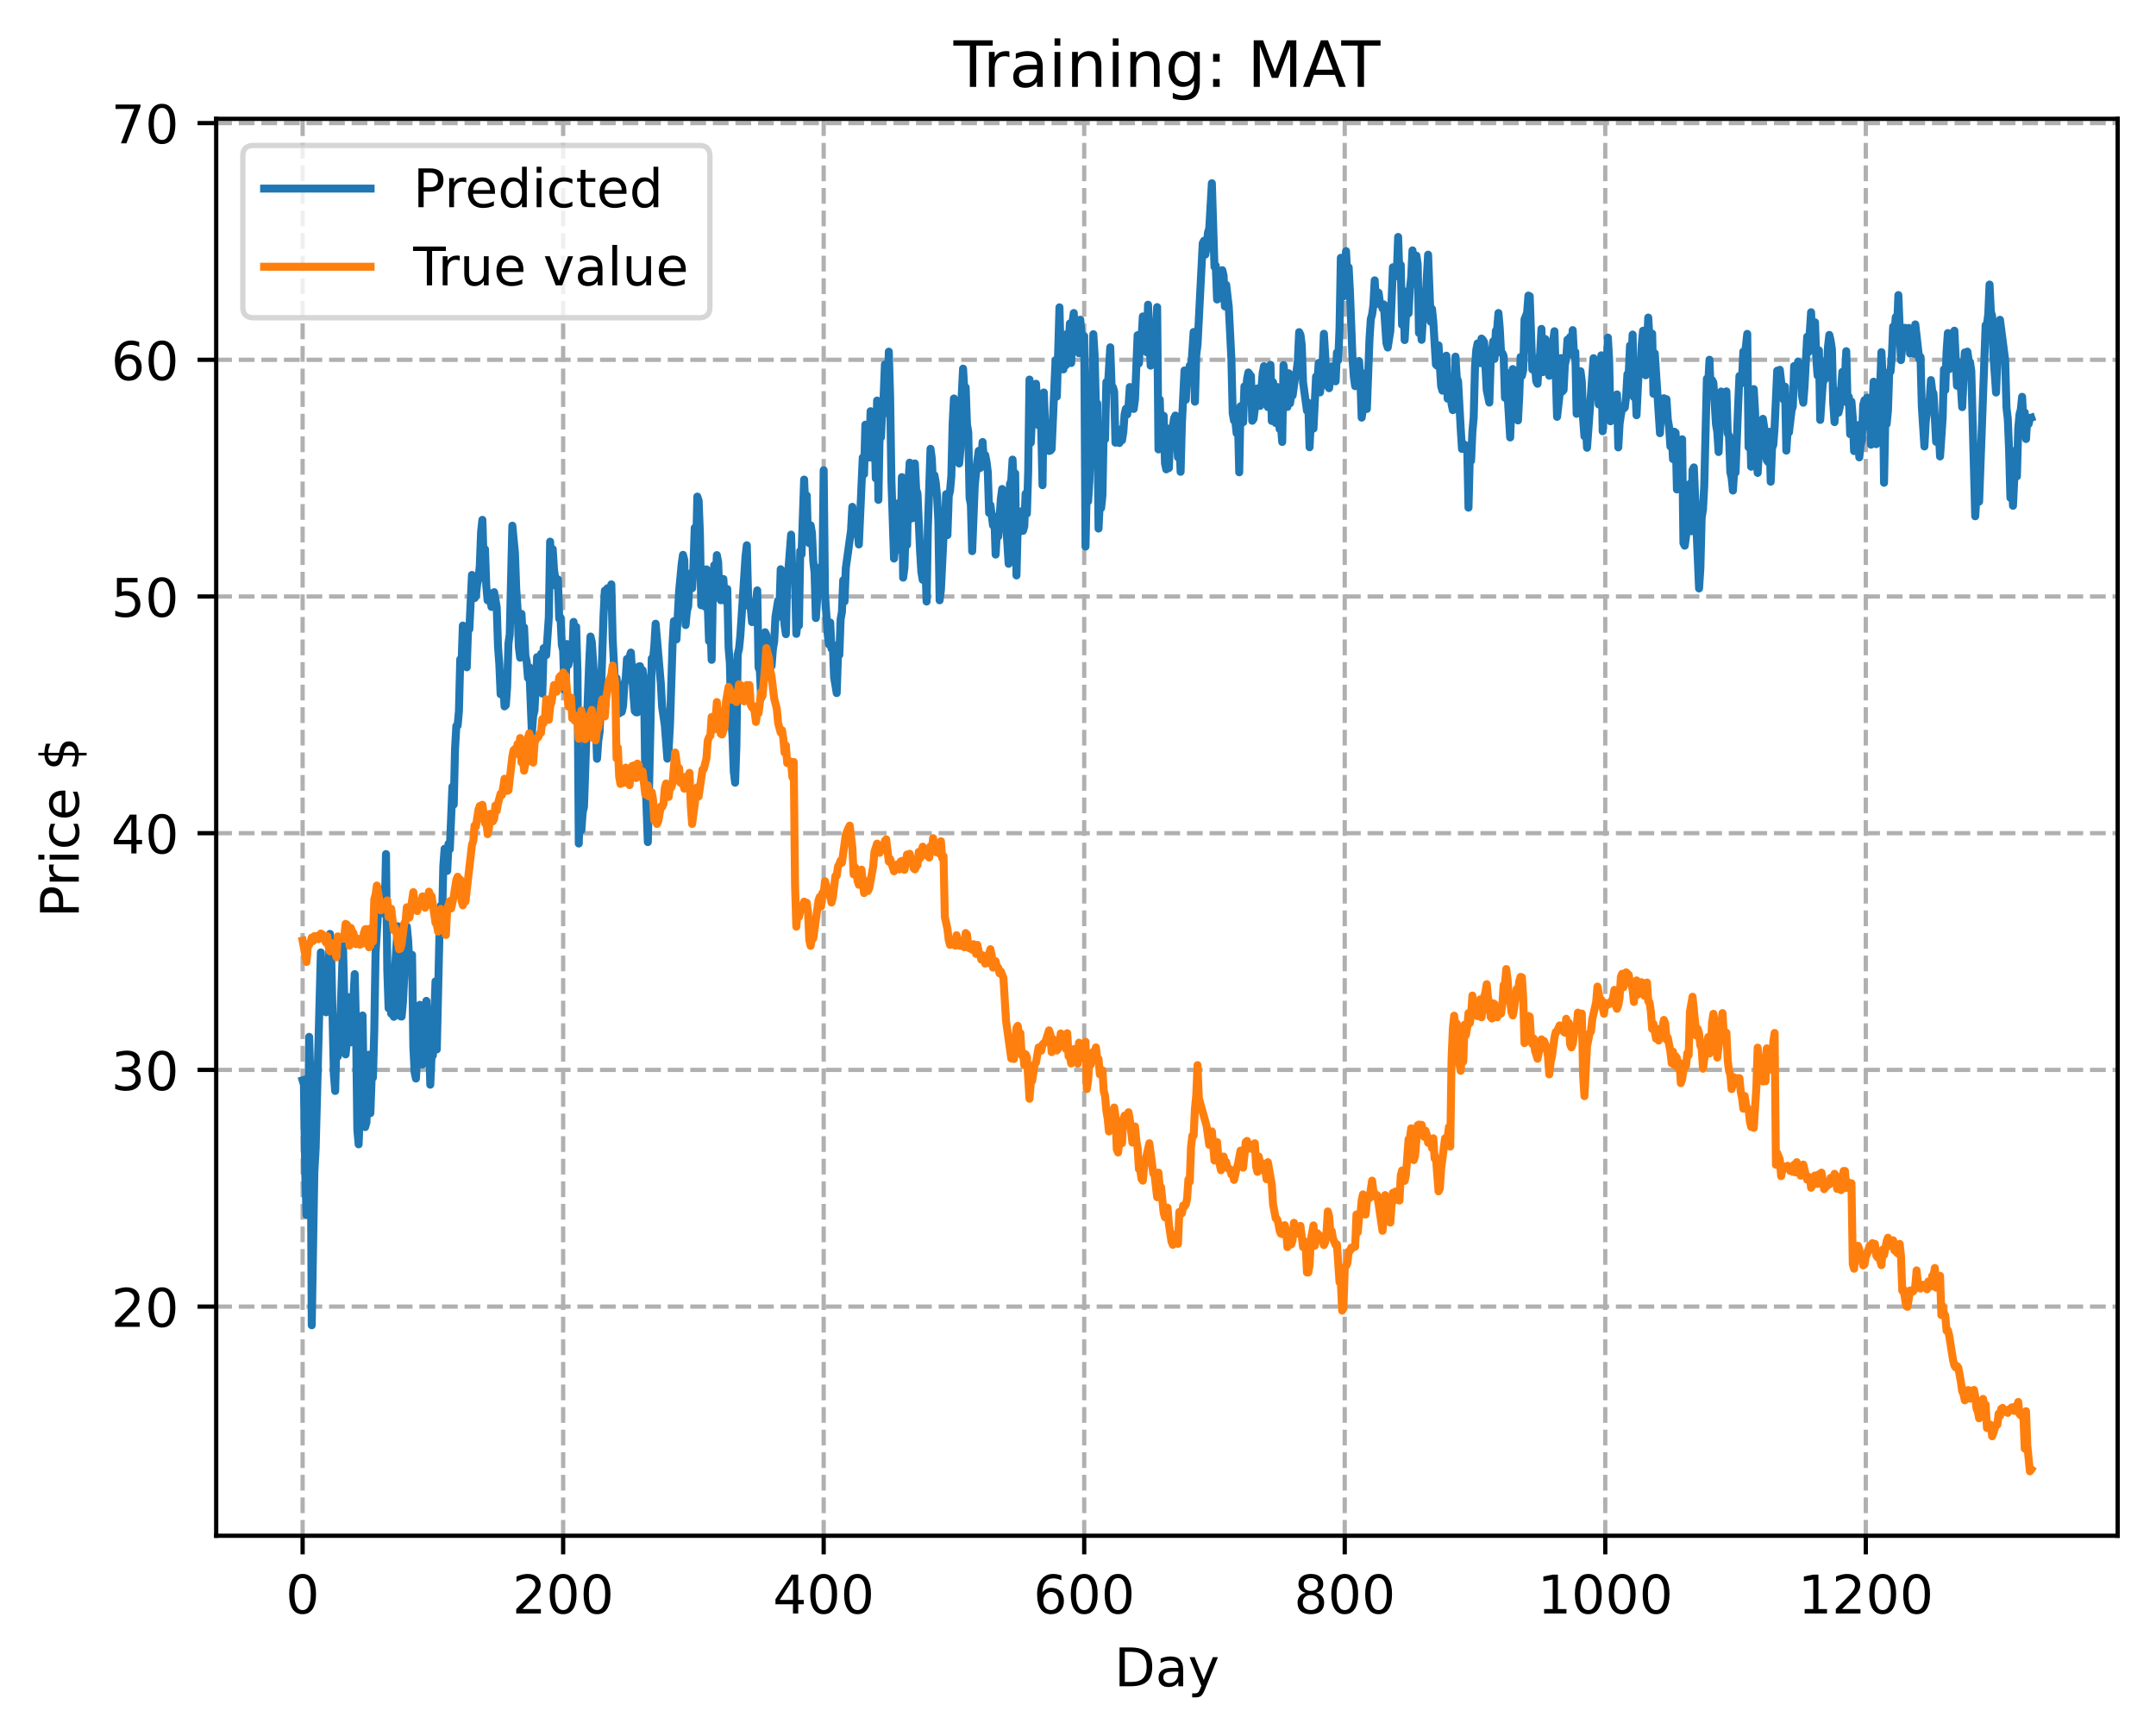 <?xml version="1.0" encoding="utf-8" standalone="no"?>
<!DOCTYPE svg PUBLIC "-//W3C//DTD SVG 1.1//EN"
  "http://www.w3.org/Graphics/SVG/1.1/DTD/svg11.dtd">
<!-- Created with matplotlib (https://matplotlib.org/) -->
<svg height="325.986pt" version="1.1" viewBox="0 0 404.923 325.986" width="404.923pt" xmlns="http://www.w3.org/2000/svg" xmlns:xlink="http://www.w3.org/1999/xlink">
 <defs>
  <style type="text/css">
*{stroke-linecap:butt;stroke-linejoin:round;}
  </style>
 </defs>
 <g id="figure_1">
  <g id="patch_1">
   <path d="M 0 325.986 
L 404.923 325.986 
L 404.923 0 
L 0 0 
z
" style="fill:#ffffff;"/>
  </g>
  <g id="axes_1">
   <g id="patch_2">
    <path d="M 40.603 288.43 
L 397.723 288.43 
L 397.723 22.318 
L 40.603 22.318 
z
" style="fill:#ffffff;"/>
   </g>
   <g id="matplotlib.axis_1">
    <g id="xtick_1">
     <g id="line2d_1">
      <path clip-path="url(#pf38398a534)" d="M 56.836 288.43 
L 56.836 22.318 
" style="fill:none;stroke:#b0b0b0;stroke-dasharray:2.96,1.28;stroke-dashoffset:0;stroke-width:0.8;"/>
     </g>
     <g id="line2d_2">
      <defs>
       <path d="M 0 0 
L 0 3.5 
" id="m62dde50e43" style="stroke:#000000;stroke-width:0.8;"/>
      </defs>
      <g>
       <use style="stroke:#000000;stroke-width:0.8;" x="56.836" xlink:href="#m62dde50e43" y="288.43"/>
      </g>
     </g>
     <g id="text_1">
      <!-- 0 -->
      <defs>
       <path d="M 31.781 66.406 
Q 24.172 66.406 20.328 58.906 
Q 16.5 51.422 16.5 36.375 
Q 16.5 21.391 20.328 13.891 
Q 24.172 6.391 31.781 6.391 
Q 39.453 6.391 43.281 13.891 
Q 47.125 21.391 47.125 36.375 
Q 47.125 51.422 43.281 58.906 
Q 39.453 66.406 31.781 66.406 
z
M 31.781 74.219 
Q 44.047 74.219 50.516 64.516 
Q 56.984 54.828 56.984 36.375 
Q 56.984 17.969 50.516 8.266 
Q 44.047 -1.422 31.781 -1.422 
Q 19.531 -1.422 13.062 8.266 
Q 6.594 17.969 6.594 36.375 
Q 6.594 54.828 13.062 64.516 
Q 19.531 74.219 31.781 74.219 
z
" id="DejaVuSans-48"/>
      </defs>
      <g transform="translate(53.655 303.029)scale(0.1 -0.1)">
       <use xlink:href="#DejaVuSans-48"/>
      </g>
     </g>
    </g>
    <g id="xtick_2">
     <g id="line2d_3">
      <path clip-path="url(#pf38398a534)" d="M 105.766 288.43 
L 105.766 22.318 
" style="fill:none;stroke:#b0b0b0;stroke-dasharray:2.96,1.28;stroke-dashoffset:0;stroke-width:0.8;"/>
     </g>
     <g id="line2d_4">
      <g>
       <use style="stroke:#000000;stroke-width:0.8;" x="105.766" xlink:href="#m62dde50e43" y="288.43"/>
      </g>
     </g>
     <g id="text_2">
      <!-- 200 -->
      <defs>
       <path d="M 19.188 8.297 
L 53.609 8.297 
L 53.609 0 
L 7.328 0 
L 7.328 8.297 
Q 12.938 14.109 22.625 23.891 
Q 32.328 33.688 34.812 36.531 
Q 39.547 41.844 41.422 45.531 
Q 43.312 49.219 43.312 52.781 
Q 43.312 58.594 39.234 62.25 
Q 35.156 65.922 28.609 65.922 
Q 23.969 65.922 18.812 64.312 
Q 13.672 62.703 7.812 59.422 
L 7.812 69.391 
Q 13.766 71.781 18.938 73 
Q 24.125 74.219 28.422 74.219 
Q 39.75 74.219 46.484 68.547 
Q 53.219 62.891 53.219 53.422 
Q 53.219 48.922 51.531 44.891 
Q 49.859 40.875 45.406 35.406 
Q 44.188 33.984 37.641 27.219 
Q 31.109 20.453 19.188 8.297 
z
" id="DejaVuSans-50"/>
      </defs>
      <g transform="translate(96.223 303.029)scale(0.1 -0.1)">
       <use xlink:href="#DejaVuSans-50"/>
       <use x="63.623" xlink:href="#DejaVuSans-48"/>
       <use x="127.246" xlink:href="#DejaVuSans-48"/>
      </g>
     </g>
    </g>
    <g id="xtick_3">
     <g id="line2d_5">
      <path clip-path="url(#pf38398a534)" d="M 154.697 288.43 
L 154.697 22.318 
" style="fill:none;stroke:#b0b0b0;stroke-dasharray:2.96,1.28;stroke-dashoffset:0;stroke-width:0.8;"/>
     </g>
     <g id="line2d_6">
      <g>
       <use style="stroke:#000000;stroke-width:0.8;" x="154.697" xlink:href="#m62dde50e43" y="288.43"/>
      </g>
     </g>
     <g id="text_3">
      <!-- 400 -->
      <defs>
       <path d="M 37.797 64.312 
L 12.891 25.391 
L 37.797 25.391 
z
M 35.203 72.906 
L 47.609 72.906 
L 47.609 25.391 
L 58.016 25.391 
L 58.016 17.188 
L 47.609 17.188 
L 47.609 0 
L 37.797 0 
L 37.797 17.188 
L 4.891 17.188 
L 4.891 26.703 
z
" id="DejaVuSans-52"/>
      </defs>
      <g transform="translate(145.153 303.029)scale(0.1 -0.1)">
       <use xlink:href="#DejaVuSans-52"/>
       <use x="63.623" xlink:href="#DejaVuSans-48"/>
       <use x="127.246" xlink:href="#DejaVuSans-48"/>
      </g>
     </g>
    </g>
    <g id="xtick_4">
     <g id="line2d_7">
      <path clip-path="url(#pf38398a534)" d="M 203.628 288.43 
L 203.628 22.318 
" style="fill:none;stroke:#b0b0b0;stroke-dasharray:2.96,1.28;stroke-dashoffset:0;stroke-width:0.8;"/>
     </g>
     <g id="line2d_8">
      <g>
       <use style="stroke:#000000;stroke-width:0.8;" x="203.628" xlink:href="#m62dde50e43" y="288.43"/>
      </g>
     </g>
     <g id="text_4">
      <!-- 600 -->
      <defs>
       <path d="M 33.016 40.375 
Q 26.375 40.375 22.484 35.828 
Q 18.609 31.297 18.609 23.391 
Q 18.609 15.531 22.484 10.953 
Q 26.375 6.391 33.016 6.391 
Q 39.656 6.391 43.531 10.953 
Q 47.406 15.531 47.406 23.391 
Q 47.406 31.297 43.531 35.828 
Q 39.656 40.375 33.016 40.375 
z
M 52.594 71.297 
L 52.594 62.312 
Q 48.875 64.062 45.094 64.984 
Q 41.312 65.922 37.594 65.922 
Q 27.828 65.922 22.672 59.328 
Q 17.531 52.734 16.797 39.406 
Q 19.672 43.656 24.016 45.922 
Q 28.375 48.188 33.594 48.188 
Q 44.578 48.188 50.953 41.516 
Q 57.328 34.859 57.328 23.391 
Q 57.328 12.156 50.688 5.359 
Q 44.047 -1.422 33.016 -1.422 
Q 20.359 -1.422 13.672 8.266 
Q 6.984 17.969 6.984 36.375 
Q 6.984 53.656 15.188 63.938 
Q 23.391 74.219 37.203 74.219 
Q 40.922 74.219 44.703 73.484 
Q 48.484 72.75 52.594 71.297 
z
" id="DejaVuSans-54"/>
      </defs>
      <g transform="translate(194.084 303.029)scale(0.1 -0.1)">
       <use xlink:href="#DejaVuSans-54"/>
       <use x="63.623" xlink:href="#DejaVuSans-48"/>
       <use x="127.246" xlink:href="#DejaVuSans-48"/>
      </g>
     </g>
    </g>
    <g id="xtick_5">
     <g id="line2d_9">
      <path clip-path="url(#pf38398a534)" d="M 252.558 288.43 
L 252.558 22.318 
" style="fill:none;stroke:#b0b0b0;stroke-dasharray:2.96,1.28;stroke-dashoffset:0;stroke-width:0.8;"/>
     </g>
     <g id="line2d_10">
      <g>
       <use style="stroke:#000000;stroke-width:0.8;" x="252.558" xlink:href="#m62dde50e43" y="288.43"/>
      </g>
     </g>
     <g id="text_5">
      <!-- 800 -->
      <defs>
       <path d="M 31.781 34.625 
Q 24.75 34.625 20.719 30.859 
Q 16.703 27.094 16.703 20.516 
Q 16.703 13.922 20.719 10.156 
Q 24.75 6.391 31.781 6.391 
Q 38.812 6.391 42.859 10.172 
Q 46.922 13.969 46.922 20.516 
Q 46.922 27.094 42.891 30.859 
Q 38.875 34.625 31.781 34.625 
z
M 21.922 38.812 
Q 15.578 40.375 12.031 44.719 
Q 8.5 49.078 8.5 55.328 
Q 8.5 64.062 14.719 69.141 
Q 20.953 74.219 31.781 74.219 
Q 42.672 74.219 48.875 69.141 
Q 55.078 64.062 55.078 55.328 
Q 55.078 49.078 51.531 44.719 
Q 48 40.375 41.703 38.812 
Q 48.828 37.156 52.797 32.312 
Q 56.781 27.484 56.781 20.516 
Q 56.781 9.906 50.312 4.234 
Q 43.844 -1.422 31.781 -1.422 
Q 19.734 -1.422 13.25 4.234 
Q 6.781 9.906 6.781 20.516 
Q 6.781 27.484 10.781 32.312 
Q 14.797 37.156 21.922 38.812 
z
M 18.312 54.391 
Q 18.312 48.734 21.844 45.562 
Q 25.391 42.391 31.781 42.391 
Q 38.141 42.391 41.719 45.562 
Q 45.312 48.734 45.312 54.391 
Q 45.312 60.062 41.719 63.234 
Q 38.141 66.406 31.781 66.406 
Q 25.391 66.406 21.844 63.234 
Q 18.312 60.062 18.312 54.391 
z
" id="DejaVuSans-56"/>
      </defs>
      <g transform="translate(243.015 303.029)scale(0.1 -0.1)">
       <use xlink:href="#DejaVuSans-56"/>
       <use x="63.623" xlink:href="#DejaVuSans-48"/>
       <use x="127.246" xlink:href="#DejaVuSans-48"/>
      </g>
     </g>
    </g>
    <g id="xtick_6">
     <g id="line2d_11">
      <path clip-path="url(#pf38398a534)" d="M 301.489 288.43 
L 301.489 22.318 
" style="fill:none;stroke:#b0b0b0;stroke-dasharray:2.96,1.28;stroke-dashoffset:0;stroke-width:0.8;"/>
     </g>
     <g id="line2d_12">
      <g>
       <use style="stroke:#000000;stroke-width:0.8;" x="301.489" xlink:href="#m62dde50e43" y="288.43"/>
      </g>
     </g>
     <g id="text_6">
      <!-- 1000 -->
      <defs>
       <path d="M 12.406 8.297 
L 28.516 8.297 
L 28.516 63.922 
L 10.984 60.406 
L 10.984 69.391 
L 28.422 72.906 
L 38.281 72.906 
L 38.281 8.297 
L 54.391 8.297 
L 54.391 0 
L 12.406 0 
z
" id="DejaVuSans-49"/>
      </defs>
      <g transform="translate(288.764 303.029)scale(0.1 -0.1)">
       <use xlink:href="#DejaVuSans-49"/>
       <use x="63.623" xlink:href="#DejaVuSans-48"/>
       <use x="127.246" xlink:href="#DejaVuSans-48"/>
       <use x="190.869" xlink:href="#DejaVuSans-48"/>
      </g>
     </g>
    </g>
    <g id="xtick_7">
     <g id="line2d_13">
      <path clip-path="url(#pf38398a534)" d="M 350.419 288.43 
L 350.419 22.318 
" style="fill:none;stroke:#b0b0b0;stroke-dasharray:2.96,1.28;stroke-dashoffset:0;stroke-width:0.8;"/>
     </g>
     <g id="line2d_14">
      <g>
       <use style="stroke:#000000;stroke-width:0.8;" x="350.419" xlink:href="#m62dde50e43" y="288.43"/>
      </g>
     </g>
     <g id="text_7">
      <!-- 1200 -->
      <g transform="translate(337.694 303.029)scale(0.1 -0.1)">
       <use xlink:href="#DejaVuSans-49"/>
       <use x="63.623" xlink:href="#DejaVuSans-50"/>
       <use x="127.246" xlink:href="#DejaVuSans-48"/>
       <use x="190.869" xlink:href="#DejaVuSans-48"/>
      </g>
     </g>
    </g>
    <g id="text_8">
     <!-- Day -->
     <defs>
      <path d="M 19.672 64.797 
L 19.672 8.109 
L 31.594 8.109 
Q 46.688 8.109 53.688 14.938 
Q 60.688 21.781 60.688 36.531 
Q 60.688 51.172 53.688 57.984 
Q 46.688 64.797 31.594 64.797 
z
M 9.812 72.906 
L 30.078 72.906 
Q 51.266 72.906 61.172 64.094 
Q 71.094 55.281 71.094 36.531 
Q 71.094 17.672 61.125 8.828 
Q 51.172 0 30.078 0 
L 9.812 0 
z
" id="DejaVuSans-68"/>
      <path d="M 34.281 27.484 
Q 23.391 27.484 19.188 25 
Q 14.984 22.516 14.984 16.5 
Q 14.984 11.719 18.141 8.906 
Q 21.297 6.109 26.703 6.109 
Q 34.188 6.109 38.703 11.406 
Q 43.219 16.703 43.219 25.484 
L 43.219 27.484 
z
M 52.203 31.203 
L 52.203 0 
L 43.219 0 
L 43.219 8.297 
Q 40.141 3.328 35.547 0.953 
Q 30.953 -1.422 24.312 -1.422 
Q 15.922 -1.422 10.953 3.297 
Q 6 8.016 6 15.922 
Q 6 25.141 12.172 29.828 
Q 18.359 34.516 30.609 34.516 
L 43.219 34.516 
L 43.219 35.406 
Q 43.219 41.609 39.141 45 
Q 35.062 48.391 27.688 48.391 
Q 23 48.391 18.547 47.266 
Q 14.109 46.141 10.016 43.891 
L 10.016 52.203 
Q 14.938 54.109 19.578 55.047 
Q 24.219 56 28.609 56 
Q 40.484 56 46.344 49.844 
Q 52.203 43.703 52.203 31.203 
z
" id="DejaVuSans-97"/>
      <path d="M 32.172 -5.078 
Q 28.375 -14.844 24.75 -17.812 
Q 21.141 -20.797 15.094 -20.797 
L 7.906 -20.797 
L 7.906 -13.281 
L 13.188 -13.281 
Q 16.891 -13.281 18.938 -11.516 
Q 21 -9.766 23.484 -3.219 
L 25.094 0.875 
L 2.984 54.688 
L 12.5 54.688 
L 29.594 11.922 
L 46.688 54.688 
L 56.203 54.688 
z
" id="DejaVuSans-121"/>
     </defs>
     <g transform="translate(209.29 316.707)scale(0.1 -0.1)">
      <use xlink:href="#DejaVuSans-68"/>
      <use x="77.002" xlink:href="#DejaVuSans-97"/>
      <use x="138.281" xlink:href="#DejaVuSans-121"/>
     </g>
    </g>
   </g>
   <g id="matplotlib.axis_2">
    <g id="ytick_1">
     <g id="line2d_15">
      <path clip-path="url(#pf38398a534)" d="M 40.603 245.393 
L 397.723 245.393 
" style="fill:none;stroke:#b0b0b0;stroke-dasharray:2.96,1.28;stroke-dashoffset:0;stroke-width:0.8;"/>
     </g>
     <g id="line2d_16">
      <defs>
       <path d="M 0 0 
L -3.5 0 
" id="m9f4e029775" style="stroke:#000000;stroke-width:0.8;"/>
      </defs>
      <g>
       <use style="stroke:#000000;stroke-width:0.8;" x="40.603" xlink:href="#m9f4e029775" y="245.393"/>
      </g>
     </g>
     <g id="text_9">
      <!-- 20 -->
      <g transform="translate(20.878 249.193)scale(0.1 -0.1)">
       <use xlink:href="#DejaVuSans-50"/>
       <use x="63.623" xlink:href="#DejaVuSans-48"/>
      </g>
     </g>
    </g>
    <g id="ytick_2">
     <g id="line2d_17">
      <path clip-path="url(#pf38398a534)" d="M 40.603 200.938 
L 397.723 200.938 
" style="fill:none;stroke:#b0b0b0;stroke-dasharray:2.96,1.28;stroke-dashoffset:0;stroke-width:0.8;"/>
     </g>
     <g id="line2d_18">
      <g>
       <use style="stroke:#000000;stroke-width:0.8;" x="40.603" xlink:href="#m9f4e029775" y="200.938"/>
      </g>
     </g>
     <g id="text_10">
      <!-- 30 -->
      <defs>
       <path d="M 40.578 39.312 
Q 47.656 37.797 51.625 33 
Q 55.609 28.219 55.609 21.188 
Q 55.609 10.406 48.188 4.484 
Q 40.766 -1.422 27.094 -1.422 
Q 22.516 -1.422 17.656 -0.516 
Q 12.797 0.391 7.625 2.203 
L 7.625 11.719 
Q 11.719 9.328 16.594 8.109 
Q 21.484 6.891 26.812 6.891 
Q 36.078 6.891 40.938 10.547 
Q 45.797 14.203 45.797 21.188 
Q 45.797 27.641 41.281 31.266 
Q 36.766 34.906 28.719 34.906 
L 20.219 34.906 
L 20.219 43.016 
L 29.109 43.016 
Q 36.375 43.016 40.234 45.922 
Q 44.094 48.828 44.094 54.297 
Q 44.094 59.906 40.109 62.906 
Q 36.141 65.922 28.719 65.922 
Q 24.656 65.922 20.016 65.031 
Q 15.375 64.156 9.812 62.312 
L 9.812 71.094 
Q 15.438 72.656 20.344 73.438 
Q 25.25 74.219 29.594 74.219 
Q 40.828 74.219 47.359 69.109 
Q 53.906 64.016 53.906 55.328 
Q 53.906 49.266 50.438 45.094 
Q 46.969 40.922 40.578 39.312 
z
" id="DejaVuSans-51"/>
      </defs>
      <g transform="translate(20.878 204.738)scale(0.1 -0.1)">
       <use xlink:href="#DejaVuSans-51"/>
       <use x="63.623" xlink:href="#DejaVuSans-48"/>
      </g>
     </g>
    </g>
    <g id="ytick_3">
     <g id="line2d_19">
      <path clip-path="url(#pf38398a534)" d="M 40.603 156.483 
L 397.723 156.483 
" style="fill:none;stroke:#b0b0b0;stroke-dasharray:2.96,1.28;stroke-dashoffset:0;stroke-width:0.8;"/>
     </g>
     <g id="line2d_20">
      <g>
       <use style="stroke:#000000;stroke-width:0.8;" x="40.603" xlink:href="#m9f4e029775" y="156.483"/>
      </g>
     </g>
     <g id="text_11">
      <!-- 40 -->
      <g transform="translate(20.878 160.283)scale(0.1 -0.1)">
       <use xlink:href="#DejaVuSans-52"/>
       <use x="63.623" xlink:href="#DejaVuSans-48"/>
      </g>
     </g>
    </g>
    <g id="ytick_4">
     <g id="line2d_21">
      <path clip-path="url(#pf38398a534)" d="M 40.603 112.029 
L 397.723 112.029 
" style="fill:none;stroke:#b0b0b0;stroke-dasharray:2.96,1.28;stroke-dashoffset:0;stroke-width:0.8;"/>
     </g>
     <g id="line2d_22">
      <g>
       <use style="stroke:#000000;stroke-width:0.8;" x="40.603" xlink:href="#m9f4e029775" y="112.029"/>
      </g>
     </g>
     <g id="text_12">
      <!-- 50 -->
      <defs>
       <path d="M 10.797 72.906 
L 49.516 72.906 
L 49.516 64.594 
L 19.828 64.594 
L 19.828 46.734 
Q 21.969 47.469 24.109 47.828 
Q 26.266 48.188 28.422 48.188 
Q 40.625 48.188 47.75 41.5 
Q 54.891 34.812 54.891 23.391 
Q 54.891 11.625 47.562 5.094 
Q 40.234 -1.422 26.906 -1.422 
Q 22.312 -1.422 17.547 -0.641 
Q 12.797 0.141 7.719 1.703 
L 7.719 11.625 
Q 12.109 9.234 16.797 8.062 
Q 21.484 6.891 26.703 6.891 
Q 35.156 6.891 40.078 11.328 
Q 45.016 15.766 45.016 23.391 
Q 45.016 31 40.078 35.438 
Q 35.156 39.891 26.703 39.891 
Q 22.75 39.891 18.812 39.016 
Q 14.891 38.141 10.797 36.281 
z
" id="DejaVuSans-53"/>
      </defs>
      <g transform="translate(20.878 115.828)scale(0.1 -0.1)">
       <use xlink:href="#DejaVuSans-53"/>
       <use x="63.623" xlink:href="#DejaVuSans-48"/>
      </g>
     </g>
    </g>
    <g id="ytick_5">
     <g id="line2d_23">
      <path clip-path="url(#pf38398a534)" d="M 40.603 67.574 
L 397.723 67.574 
" style="fill:none;stroke:#b0b0b0;stroke-dasharray:2.96,1.28;stroke-dashoffset:0;stroke-width:0.8;"/>
     </g>
     <g id="line2d_24">
      <g>
       <use style="stroke:#000000;stroke-width:0.8;" x="40.603" xlink:href="#m9f4e029775" y="67.574"/>
      </g>
     </g>
     <g id="text_13">
      <!-- 60 -->
      <g transform="translate(20.878 71.373)scale(0.1 -0.1)">
       <use xlink:href="#DejaVuSans-54"/>
       <use x="63.623" xlink:href="#DejaVuSans-48"/>
      </g>
     </g>
    </g>
    <g id="ytick_6">
     <g id="line2d_25">
      <path clip-path="url(#pf38398a534)" d="M 40.603 23.119 
L 397.723 23.119 
" style="fill:none;stroke:#b0b0b0;stroke-dasharray:2.96,1.28;stroke-dashoffset:0;stroke-width:0.8;"/>
     </g>
     <g id="line2d_26">
      <g>
       <use style="stroke:#000000;stroke-width:0.8;" x="40.603" xlink:href="#m9f4e029775" y="23.119"/>
      </g>
     </g>
     <g id="text_14">
      <!-- 70 -->
      <defs>
       <path d="M 8.203 72.906 
L 55.078 72.906 
L 55.078 68.703 
L 28.609 0 
L 18.312 0 
L 43.219 64.594 
L 8.203 64.594 
z
" id="DejaVuSans-55"/>
      </defs>
      <g transform="translate(20.878 26.918)scale(0.1 -0.1)">
       <use xlink:href="#DejaVuSans-55"/>
       <use x="63.623" xlink:href="#DejaVuSans-48"/>
      </g>
     </g>
    </g>
    <g id="text_15">
     <!-- Price $ -->
     <defs>
      <path d="M 19.672 64.797 
L 19.672 37.406 
L 32.078 37.406 
Q 38.969 37.406 42.719 40.969 
Q 46.484 44.531 46.484 51.125 
Q 46.484 57.672 42.719 61.234 
Q 38.969 64.797 32.078 64.797 
z
M 9.812 72.906 
L 32.078 72.906 
Q 44.344 72.906 50.609 67.359 
Q 56.891 61.812 56.891 51.125 
Q 56.891 40.328 50.609 34.812 
Q 44.344 29.297 32.078 29.297 
L 19.672 29.297 
L 19.672 0 
L 9.812 0 
z
" id="DejaVuSans-80"/>
      <path d="M 41.109 46.297 
Q 39.594 47.172 37.812 47.578 
Q 36.031 48 33.891 48 
Q 26.266 48 22.188 43.047 
Q 18.109 38.094 18.109 28.812 
L 18.109 0 
L 9.078 0 
L 9.078 54.688 
L 18.109 54.688 
L 18.109 46.188 
Q 20.953 51.172 25.484 53.578 
Q 30.031 56 36.531 56 
Q 37.453 56 38.578 55.875 
Q 39.703 55.766 41.062 55.516 
z
" id="DejaVuSans-114"/>
      <path d="M 9.422 54.688 
L 18.406 54.688 
L 18.406 0 
L 9.422 0 
z
M 9.422 75.984 
L 18.406 75.984 
L 18.406 64.594 
L 9.422 64.594 
z
" id="DejaVuSans-105"/>
      <path d="M 48.781 52.594 
L 48.781 44.188 
Q 44.969 46.297 41.141 47.344 
Q 37.312 48.391 33.406 48.391 
Q 24.656 48.391 19.812 42.844 
Q 14.984 37.312 14.984 27.297 
Q 14.984 17.281 19.812 11.734 
Q 24.656 6.203 33.406 6.203 
Q 37.312 6.203 41.141 7.25 
Q 44.969 8.297 48.781 10.406 
L 48.781 2.094 
Q 45.016 0.344 40.984 -0.531 
Q 36.969 -1.422 32.422 -1.422 
Q 20.062 -1.422 12.781 6.344 
Q 5.516 14.109 5.516 27.297 
Q 5.516 40.672 12.859 48.328 
Q 20.219 56 33.016 56 
Q 37.156 56 41.109 55.141 
Q 45.062 54.297 48.781 52.594 
z
" id="DejaVuSans-99"/>
      <path d="M 56.203 29.594 
L 56.203 25.203 
L 14.891 25.203 
Q 15.484 15.922 20.484 11.062 
Q 25.484 6.203 34.422 6.203 
Q 39.594 6.203 44.453 7.469 
Q 49.312 8.734 54.109 11.281 
L 54.109 2.781 
Q 49.266 0.734 44.188 -0.344 
Q 39.109 -1.422 33.891 -1.422 
Q 20.797 -1.422 13.156 6.188 
Q 5.516 13.812 5.516 26.812 
Q 5.516 40.234 12.766 48.109 
Q 20.016 56 32.328 56 
Q 43.359 56 49.781 48.891 
Q 56.203 41.797 56.203 29.594 
z
M 47.219 32.234 
Q 47.125 39.594 43.094 43.984 
Q 39.062 48.391 32.422 48.391 
Q 24.906 48.391 20.391 44.141 
Q 15.875 39.891 15.188 32.172 
z
" id="DejaVuSans-101"/>
      <path id="DejaVuSans-32"/>
      <path d="M 33.797 -14.703 
L 28.906 -14.703 
L 28.859 0 
Q 23.734 0.094 18.609 1.188 
Q 13.484 2.297 8.297 4.5 
L 8.297 13.281 
Q 13.281 10.156 18.375 8.562 
Q 23.484 6.984 28.906 6.938 
L 28.906 29.203 
Q 18.109 30.953 13.203 35.156 
Q 8.297 39.359 8.297 46.688 
Q 8.297 54.641 13.625 59.219 
Q 18.953 63.812 28.906 64.5 
L 28.906 75.984 
L 33.797 75.984 
L 33.797 64.656 
Q 38.328 64.453 42.578 63.688 
Q 46.828 62.938 50.875 61.625 
L 50.875 53.078 
Q 46.828 55.125 42.547 56.25 
Q 38.281 57.375 33.797 57.562 
L 33.797 36.719 
Q 44.875 35.016 50.094 30.609 
Q 55.328 26.219 55.328 18.609 
Q 55.328 10.359 49.781 5.594 
Q 44.234 0.828 33.797 0.094 
z
M 28.906 37.594 
L 28.906 57.625 
Q 23.25 56.984 20.266 54.391 
Q 17.281 51.812 17.281 47.516 
Q 17.281 43.312 20.031 40.969 
Q 22.797 38.625 28.906 37.594 
z
M 33.797 28.219 
L 33.797 7.078 
Q 39.984 7.906 43.141 10.594 
Q 46.297 13.281 46.297 17.672 
Q 46.297 21.969 43.281 24.5 
Q 40.281 27.047 33.797 28.219 
z
" id="DejaVuSans-36"/>
     </defs>
     <g transform="translate(14.798 172.342)rotate(-90)scale(0.1 -0.1)">
      <use xlink:href="#DejaVuSans-80"/>
      <use x="58.553" xlink:href="#DejaVuSans-114"/>
      <use x="99.666" xlink:href="#DejaVuSans-105"/>
      <use x="127.449" xlink:href="#DejaVuSans-99"/>
      <use x="182.43" xlink:href="#DejaVuSans-101"/>
      <use x="243.953" xlink:href="#DejaVuSans-32"/>
      <use x="275.74" xlink:href="#DejaVuSans-36"/>
     </g>
    </g>
   </g>
   <g id="line2d_27">
    <path clip-path="url(#pf38398a534)" d="M 56.836 202.895 
L 57.081 203.71 
L 57.325 220.184 
L 57.57 228.212 
L 57.814 221.852 
L 58.059 194.739 
L 58.304 202.748 
L 58.548 248.906 
L 59.038 220.153 
L 59.282 215.763 
L 60.261 178.878 
L 60.506 185.736 
L 60.75 188.814 
L 60.995 182.566 
L 61.24 190.125 
L 61.484 187.871 
L 61.974 175.399 
L 62.218 180.065 
L 62.708 201.858 
L 62.952 204.898 
L 63.197 194.948 
L 63.441 198.439 
L 63.686 191.339 
L 63.931 191.325 
L 64.42 177.596 
L 64.909 198.032 
L 65.154 195.526 
L 65.399 187.271 
L 65.643 193.485 
L 65.888 195.768 
L 66.377 187.494 
L 66.622 182.946 
L 66.867 193.017 
L 67.111 212.121 
L 67.356 214.922 
L 67.601 208.267 
L 68.09 190.717 
L 68.335 205.691 
L 68.579 211.678 
L 68.824 210.803 
L 69.313 198.085 
L 69.558 209.075 
L 69.802 202.405 
L 70.047 202.372 
L 70.292 193.589 
L 70.536 179.055 
L 71.27 167.03 
L 72.004 169.593 
L 72.249 171.692 
L 72.494 160.403 
L 72.738 182.254 
L 72.983 189.36 
L 73.228 187.479 
L 73.472 190.391 
L 73.717 185.805 
L 73.962 190.969 
L 74.206 181.591 
L 74.696 173.955 
L 75.185 190.863 
L 75.429 190.923 
L 75.674 188.294 
L 76.408 174.015 
L 76.653 176.597 
L 76.897 181.288 
L 77.142 180.547 
L 77.387 179.324 
L 77.631 196.652 
L 77.876 201.424 
L 78.121 202.568 
L 78.855 188.722 
L 79.099 190.736 
L 79.344 199.931 
L 79.589 189.563 
L 79.833 191.715 
L 80.078 187.977 
L 80.323 194.601 
L 80.567 194.944 
L 80.812 203.719 
L 81.056 198.153 
L 81.301 198.24 
L 81.79 184.319 
L 82.035 197.1 
L 82.524 175.846 
L 82.769 170.129 
L 83.014 173.186 
L 83.258 162.661 
L 83.503 159.398 
L 83.748 160.93 
L 83.992 163.562 
L 84.237 158.473 
L 84.482 159.488 
L 84.971 147.739 
L 85.216 151.112 
L 85.46 140.652 
L 85.705 136.347 
L 85.95 136.27 
L 86.194 133.55 
L 86.439 123.847 
L 86.684 124.544 
L 86.928 117.495 
L 87.173 117.735 
L 87.417 120.472 
L 87.662 125.328 
L 87.907 118.111 
L 88.151 118.174 
L 88.641 107.982 
L 88.885 111.248 
L 89.13 112.333 
L 89.375 111.977 
L 89.619 109.727 
L 89.864 108.724 
L 90.109 106.306 
L 90.353 99.918 
L 90.598 97.637 
L 90.843 105.558 
L 91.087 103.154 
L 91.332 110.075 
L 91.577 112.753 
L 91.821 111.867 
L 92.066 112.614 
L 92.311 113.987 
L 92.555 111.388 
L 92.8 111.22 
L 93.289 114.029 
L 93.534 121.455 
L 93.778 124.743 
L 94.023 130.384 
L 94.268 129.563 
L 94.512 128.233 
L 94.757 132.671 
L 95.002 132.435 
L 95.246 129.006 
L 95.491 120.863 
L 95.736 119.161 
L 96.225 98.733 
L 96.714 103.886 
L 96.959 110.703 
L 97.204 114.365 
L 97.448 121.568 
L 97.693 123.526 
L 97.938 115.287 
L 98.182 119.599 
L 98.427 117.822 
L 98.672 123.15 
L 98.916 124.238 
L 99.161 127.328 
L 99.405 125.306 
L 99.895 137.625 
L 100.139 134.403 
L 100.384 133.45 
L 100.873 123.415 
L 101.118 123.678 
L 101.363 126.437 
L 101.607 122.807 
L 101.852 130.266 
L 102.097 121.738 
L 102.586 123.047 
L 103.075 115.913 
L 103.32 101.727 
L 103.565 106.866 
L 103.809 103.13 
L 104.054 107.069 
L 104.543 110.137 
L 104.788 108.82 
L 105.032 116.211 
L 105.277 115.985 
L 105.522 121.149 
L 105.766 122.189 
L 106.011 129.552 
L 106.256 127.755 
L 106.5 120.958 
L 106.745 124.913 
L 106.99 123.676 
L 107.234 121.753 
L 107.479 123.562 
L 107.724 116.796 
L 107.968 120.749 
L 108.213 117.722 
L 108.458 126.24 
L 108.702 158.428 
L 108.947 148.437 
L 109.192 155.93 
L 109.436 152.538 
L 109.681 151.528 
L 110.17 137.161 
L 110.66 124.431 
L 110.904 119.548 
L 111.149 120.605 
L 111.638 128.052 
L 112.127 142.511 
L 112.372 139.094 
L 112.617 137.444 
L 113.351 115.696 
L 113.595 110.929 
L 113.84 110.872 
L 114.085 110.483 
L 114.329 110.528 
L 114.574 113.805 
L 114.819 109.753 
L 115.063 119.998 
L 115.553 129.411 
L 115.797 127.366 
L 116.287 133.983 
L 116.531 132.461 
L 116.776 133.7 
L 117.02 132.549 
L 117.265 128.455 
L 117.51 127.528 
L 117.754 123.77 
L 117.999 127.588 
L 118.244 123.362 
L 118.488 122.555 
L 118.978 130.628 
L 119.222 133.546 
L 119.467 133.783 
L 119.712 133.794 
L 119.956 125.173 
L 120.201 125.117 
L 120.446 127.01 
L 120.69 125.868 
L 120.935 127.665 
L 121.18 144.929 
L 121.669 158.158 
L 122.158 136.604 
L 122.403 123.674 
L 122.648 123.933 
L 122.892 121.219 
L 123.137 117.144 
L 124.115 128.443 
L 124.36 132.808 
L 124.849 136.12 
L 125.339 142.485 
L 125.583 140.65 
L 125.828 136.175 
L 126.317 120.915 
L 126.562 116.661 
L 127.051 120.088 
L 127.541 111.067 
L 128.03 105.937 
L 128.275 104.206 
L 128.519 105.202 
L 128.764 117.393 
L 129.008 114.779 
L 129.253 113.882 
L 129.498 108.327 
L 129.742 107.681 
L 129.987 110.482 
L 130.232 106.487 
L 130.476 99.125 
L 130.721 103.603 
L 130.966 93.269 
L 131.21 94.021 
L 131.455 100.291 
L 131.7 113.677 
L 131.944 110.806 
L 132.189 110.229 
L 132.434 113.951 
L 132.678 106.926 
L 133.168 120.407 
L 133.412 116.421 
L 133.657 123.928 
L 133.902 110.227 
L 134.146 106.144 
L 134.391 109.596 
L 134.636 104.255 
L 134.88 105.548 
L 135.125 112.045 
L 135.369 112.732 
L 135.614 108.975 
L 135.859 108.744 
L 136.103 112.803 
L 136.593 110.622 
L 136.837 121.623 
L 137.082 124.584 
L 137.327 134.835 
L 137.571 138.25 
L 137.816 144.937 
L 138.061 146.999 
L 138.305 140.041 
L 138.55 122.872 
L 138.795 121.874 
L 139.039 119.47 
L 140.018 104.509 
L 140.263 102.408 
L 140.507 112.202 
L 140.752 113.943 
L 140.996 114.179 
L 141.241 116.845 
L 141.975 113.123 
L 142.22 110.884 
L 142.464 125.373 
L 142.709 125.906 
L 142.954 131.1 
L 143.443 119.771 
L 143.688 118.745 
L 143.932 119.271 
L 144.177 125.477 
L 144.422 121.34 
L 144.666 125.072 
L 144.911 125.1 
L 145.156 121.955 
L 145.4 120.481 
L 145.645 115.83 
L 146.134 112.814 
L 146.379 114.671 
L 146.624 106.915 
L 146.868 115.925 
L 147.113 114.081 
L 147.357 117.464 
L 147.602 119.109 
L 147.847 108.66 
L 148.091 106.74 
L 148.581 100.412 
L 148.825 108.3 
L 149.07 107.798 
L 149.315 108.808 
L 149.559 119.048 
L 149.804 116.667 
L 150.049 117.494 
L 150.293 103.491 
L 150.538 104.133 
L 151.027 90.07 
L 151.272 96.389 
L 151.517 93.044 
L 151.761 101.693 
L 152.006 102.025 
L 152.251 98.657 
L 152.495 100.133 
L 152.74 105.339 
L 152.984 107.548 
L 153.229 116.08 
L 153.474 112.44 
L 153.718 106.823 
L 153.963 106.576 
L 154.452 108.376 
L 154.697 88.309 
L 154.942 111.541 
L 155.431 118.987 
L 155.676 121.021 
L 155.92 116.914 
L 156.165 121.839 
L 156.41 121.052 
L 156.654 127.216 
L 157.144 130.172 
L 157.388 122.951 
L 157.633 123.014 
L 157.878 116.31 
L 158.122 114.966 
L 158.367 108.966 
L 158.612 112.958 
L 158.856 106.676 
L 159.835 99.632 
L 160.079 95.192 
L 160.324 98.547 
L 160.569 100.218 
L 160.813 96.254 
L 161.303 102.26 
L 162.037 85.931 
L 162.281 89.057 
L 162.526 79.762 
L 162.771 81.653 
L 163.015 80.331 
L 163.26 85.921 
L 163.505 77.231 
L 163.749 77.442 
L 163.994 86.082 
L 164.239 79.525 
L 164.483 89.852 
L 164.728 75.232 
L 164.972 93.889 
L 165.217 80.877 
L 165.462 82.138 
L 165.706 76.778 
L 165.951 74.599 
L 166.196 68.451 
L 166.44 75.274 
L 166.685 77.616 
L 166.93 66.046 
L 167.174 74.406 
L 167.419 90.227 
L 167.908 104.909 
L 168.153 101.947 
L 168.398 101.005 
L 168.642 99.08 
L 168.887 94.391 
L 169.132 103.336 
L 169.376 89.612 
L 169.621 108.487 
L 169.866 106.608 
L 170.11 98.462 
L 170.355 102.357 
L 170.6 91.071 
L 170.844 86.896 
L 171.089 97.411 
L 171.333 87.794 
L 171.578 97.272 
L 171.823 87.043 
L 172.067 91.929 
L 172.312 92.637 
L 172.801 103.48 
L 173.046 107.418 
L 173.291 108.895 
L 173.78 105.412 
L 174.025 112.974 
L 174.269 98.985 
L 174.759 84.294 
L 175.003 86.083 
L 175.248 91.738 
L 175.493 89.251 
L 175.737 90.558 
L 175.982 93.091 
L 176.227 97.656 
L 176.471 112.742 
L 176.716 110.775 
L 177.205 100.779 
L 177.45 99.984 
L 177.694 92.813 
L 177.939 100.502 
L 178.184 93.192 
L 178.428 92.178 
L 178.673 89.427 
L 178.918 79.553 
L 179.162 74.838 
L 179.407 77.421 
L 179.652 83.405 
L 179.896 84.49 
L 180.141 87.054 
L 180.386 84.261 
L 180.63 74.143 
L 180.875 69.234 
L 181.12 73.372 
L 181.364 72.757 
L 181.609 79.689 
L 181.854 81.149 
L 182.098 93.493 
L 182.343 94.756 
L 182.588 103.514 
L 183.077 91.059 
L 183.566 86.463 
L 183.811 84.671 
L 184.055 87.911 
L 184.3 86.517 
L 184.545 83.009 
L 184.789 87.149 
L 185.034 85.464 
L 185.279 86.705 
L 185.523 88.693 
L 185.768 96.334 
L 186.013 94.861 
L 186.502 98.676 
L 186.747 97.04 
L 186.991 104.156 
L 187.236 99.995 
L 187.481 100.771 
L 187.97 93.755 
L 188.215 91.841 
L 188.704 94.471 
L 189.438 105.896 
L 189.682 90.887 
L 189.927 90.276 
L 190.172 86.318 
L 190.416 91.843 
L 190.661 88.896 
L 190.906 108.076 
L 191.15 98.272 
L 191.395 99.97 
L 191.64 96.997 
L 191.884 96 
L 192.129 99.694 
L 192.374 98.862 
L 192.618 92.718 
L 192.863 96.469 
L 193.108 88.555 
L 193.352 71.283 
L 193.597 83.15 
L 194.086 72.802 
L 194.331 78.166 
L 194.575 72.075 
L 195.065 79.886 
L 195.309 79.561 
L 195.554 80.294 
L 195.799 91.134 
L 196.043 73.71 
L 196.288 79.872 
L 196.533 80.38 
L 196.777 81.926 
L 197.022 84.698 
L 197.267 84.635 
L 197.511 84.338 
L 198.245 67.631 
L 198.49 74.479 
L 198.979 57.722 
L 199.224 67.231 
L 199.713 69.383 
L 199.958 67.797 
L 200.203 68.582 
L 200.447 62.673 
L 200.692 64.954 
L 200.936 60.744 
L 201.181 68.178 
L 201.426 60.561 
L 201.67 58.787 
L 201.915 63.912 
L 202.16 61.6 
L 202.404 61.976 
L 202.649 66.344 
L 202.894 60.05 
L 203.383 65.754 
L 203.628 63.109 
L 203.872 102.657 
L 204.117 91.412 
L 204.362 94.142 
L 204.606 90.345 
L 204.851 83.797 
L 205.34 62.764 
L 205.585 66.702 
L 205.83 76.746 
L 206.074 75.757 
L 206.319 99.273 
L 206.563 94.227 
L 206.808 95.419 
L 207.053 93.022 
L 207.297 80.343 
L 207.542 82.515 
L 207.787 71.75 
L 208.031 73.282 
L 208.521 65.227 
L 208.765 72.506 
L 209.01 72.7 
L 209.255 73.525 
L 209.499 83.141 
L 209.744 81.853 
L 210.233 83.208 
L 210.478 80.637 
L 210.723 82.696 
L 210.967 81.217 
L 211.212 77.807 
L 211.457 76.762 
L 211.701 77.842 
L 211.946 76.378 
L 212.191 72.691 
L 212.435 73.591 
L 212.924 76.804 
L 213.169 74.981 
L 213.658 62.942 
L 213.903 68.241 
L 214.148 63.207 
L 214.392 63.607 
L 214.637 59.429 
L 214.882 63.505 
L 215.126 62.595 
L 215.371 66.166 
L 215.616 57.23 
L 216.105 68.675 
L 216.35 63.535 
L 216.594 63.219 
L 216.839 60.854 
L 217.084 63.593 
L 217.328 57.678 
L 217.573 84.406 
L 217.818 75.04 
L 218.062 82.651 
L 218.307 77.995 
L 218.551 78.095 
L 218.796 87.013 
L 219.041 88.153 
L 219.285 80.481 
L 219.53 87.912 
L 219.775 81.534 
L 220.019 84.023 
L 220.264 80.216 
L 220.509 78.558 
L 220.753 78.043 
L 221.243 85.895 
L 221.487 82.712 
L 221.732 88.613 
L 221.977 79.479 
L 222.466 69.576 
L 222.711 75.085 
L 222.955 70.641 
L 223.2 70.969 
L 223.445 68.659 
L 223.689 69.732 
L 224.179 62.347 
L 224.423 75.446 
L 224.668 66.695 
L 224.912 64.725 
L 225.891 45.681 
L 226.136 45.212 
L 226.38 47.808 
L 226.625 46.248 
L 226.87 43.701 
L 227.114 42.883 
L 227.604 34.414 
L 228.093 50.109 
L 228.338 49.893 
L 228.582 56.254 
L 228.827 55.804 
L 229.072 56.016 
L 229.316 55.738 
L 229.561 50.743 
L 229.806 51.745 
L 230.05 57.553 
L 230.295 53.494 
L 230.784 57.715 
L 231.273 67.464 
L 231.518 77.652 
L 231.763 78.998 
L 232.007 78.994 
L 232.252 81.378 
L 232.497 78.774 
L 232.741 88.707 
L 232.986 76.293 
L 233.231 77.369 
L 233.475 79.305 
L 233.72 72.561 
L 233.965 74.655 
L 234.209 71.234 
L 234.454 69.951 
L 234.943 70.606 
L 235.188 79.025 
L 235.433 78.681 
L 236.167 72.951 
L 236.656 76.238 
L 237.145 70.069 
L 237.39 68.775 
L 237.634 70.766 
L 237.879 75.607 
L 238.124 76.464 
L 238.368 71.134 
L 238.613 68.516 
L 238.858 79.063 
L 239.102 71.782 
L 239.347 74.643 
L 239.592 79.454 
L 239.836 72.676 
L 240.326 80.58 
L 240.57 79.903 
L 240.815 83.01 
L 241.06 68.561 
L 241.304 70.631 
L 241.549 70.682 
L 241.794 76.435 
L 242.038 70.1 
L 242.283 75.755 
L 242.527 74.116 
L 242.772 74.285 
L 243.261 70.693 
L 243.506 69.732 
L 243.751 67.72 
L 243.995 62.376 
L 244.24 62.867 
L 244.485 64.808 
L 244.729 71.778 
L 245.463 77.138 
L 245.708 75.646 
L 245.953 83.997 
L 246.197 78.969 
L 246.442 77.931 
L 246.687 80.499 
L 247.176 70.717 
L 247.421 71.733 
L 247.665 68.156 
L 247.91 73.702 
L 248.155 71.6 
L 248.399 68.246 
L 248.644 62.689 
L 249.133 70.956 
L 249.378 72.518 
L 249.622 72.911 
L 250.112 68.814 
L 250.356 68.818 
L 250.601 71.488 
L 250.846 71.621 
L 251.09 66.223 
L 251.335 67.636 
L 251.58 61.654 
L 251.824 48.422 
L 252.314 55.667 
L 252.558 50.091 
L 252.803 47.161 
L 253.048 51.951 
L 253.292 50.207 
L 253.537 54.802 
L 254.026 67.456 
L 254.271 70.805 
L 254.515 72.526 
L 255.005 68.76 
L 255.249 67.812 
L 255.494 71.234 
L 255.739 78.44 
L 255.983 76.763 
L 256.228 74.061 
L 256.473 70.094 
L 256.717 76.807 
L 257.207 63.699 
L 257.451 59.949 
L 257.696 59.054 
L 257.941 57.323 
L 258.185 52.651 
L 258.43 57.13 
L 258.675 54.85 
L 258.919 54.986 
L 259.164 56.813 
L 259.409 57.056 
L 259.653 57.932 
L 259.898 57.172 
L 260.387 64.439 
L 260.632 65.272 
L 261.121 62.152 
L 261.61 50.19 
L 261.855 50.391 
L 262.344 51.102 
L 262.589 44.5 
L 262.834 52.074 
L 263.078 49.749 
L 263.323 61.004 
L 263.568 54.651 
L 263.812 63.872 
L 264.057 59.254 
L 264.302 57.742 
L 264.546 58.861 
L 264.791 54.276 
L 265.036 52.122 
L 265.28 47.023 
L 265.77 52.728 
L 266.014 48.006 
L 266.259 49.638 
L 266.503 62.543 
L 266.748 58.956 
L 266.993 63.827 
L 267.237 59.638 
L 267.482 59.437 
L 267.727 56.468 
L 268.216 47.83 
L 268.705 60.429 
L 268.95 58.015 
L 269.195 60.447 
L 269.684 68.467 
L 269.929 68.698 
L 270.173 64.855 
L 270.663 72.528 
L 270.907 73.373 
L 271.397 69.892 
L 271.641 66.799 
L 271.886 74.876 
L 272.131 70.953 
L 272.62 75.891 
L 272.864 77.032 
L 273.109 74.569 
L 273.354 66.977 
L 273.598 71.004 
L 273.843 71.578 
L 274.332 80.385 
L 274.577 84.323 
L 274.822 83.332 
L 275.311 83.805 
L 275.556 83.705 
L 275.8 95.347 
L 276.045 85.804 
L 276.29 86.542 
L 276.534 81.07 
L 276.779 78.387 
L 277.024 68.902 
L 277.268 65.662 
L 277.513 64.486 
L 277.758 67.436 
L 278.002 68.212 
L 278.247 63.588 
L 278.491 63.822 
L 278.736 64.259 
L 279.225 73.287 
L 279.715 75.613 
L 279.959 67.945 
L 280.449 64.093 
L 280.693 67.413 
L 280.938 62.15 
L 281.183 61.773 
L 281.427 58.788 
L 281.672 61.667 
L 281.917 66.248 
L 282.161 66.325 
L 282.406 66.888 
L 282.651 74.712 
L 282.895 69.998 
L 283.629 82.164 
L 284.118 69.312 
L 284.363 69.86 
L 284.608 72.625 
L 284.852 72.032 
L 285.097 78.967 
L 285.342 74.23 
L 285.586 67.051 
L 285.831 70.597 
L 286.076 69.496 
L 286.32 59.959 
L 286.81 58.764 
L 287.054 55.511 
L 287.299 55.627 
L 287.788 69.393 
L 288.278 68.428 
L 288.522 71.594 
L 288.767 72.079 
L 289.012 68.145 
L 289.256 66.427 
L 289.501 61.769 
L 289.746 69.895 
L 289.99 64.197 
L 290.235 63.681 
L 290.479 68.892 
L 290.724 68.835 
L 290.969 70.572 
L 291.213 65.122 
L 291.458 65.842 
L 291.947 62.21 
L 292.437 78.286 
L 292.926 73.952 
L 293.171 67.256 
L 293.415 73.539 
L 293.66 73.242 
L 293.905 68.489 
L 294.149 67.422 
L 294.394 63.786 
L 294.639 64.663 
L 294.883 63.301 
L 295.128 65.471 
L 295.373 61.996 
L 295.617 66.937 
L 295.862 66.116 
L 296.106 77.719 
L 296.351 73.849 
L 296.596 75.792 
L 296.84 69.715 
L 297.085 71.678 
L 297.33 78.703 
L 297.574 81.944 
L 297.819 79.26 
L 298.064 84.098 
L 299.287 67.27 
L 299.532 71.058 
L 299.776 71.829 
L 300.021 69.723 
L 300.266 75.965 
L 300.51 73.704 
L 300.755 66.733 
L 301 80.995 
L 301.244 72.987 
L 301.489 70.577 
L 301.734 70.585 
L 301.978 63.402 
L 302.223 67.689 
L 302.467 79.131 
L 302.712 74.625 
L 302.957 75.82 
L 303.201 77.677 
L 303.446 77.725 
L 303.691 74.075 
L 303.935 84.031 
L 304.18 79.586 
L 304.669 76.342 
L 304.914 76.769 
L 305.159 76.533 
L 305.403 74.504 
L 305.648 70.274 
L 305.893 70.093 
L 306.137 64.893 
L 306.382 67.812 
L 306.627 62.835 
L 306.871 74.602 
L 307.116 71.936 
L 307.361 77.987 
L 307.85 67.847 
L 308.094 70.091 
L 308.339 64.756 
L 308.584 62.114 
L 308.828 68.403 
L 309.073 70.485 
L 309.562 59.643 
L 309.807 63.882 
L 310.052 64.758 
L 310.296 62.657 
L 310.541 73.963 
L 310.786 66.362 
L 311.764 81.359 
L 312.009 75.497 
L 312.254 76.46 
L 312.498 74.793 
L 312.743 76.171 
L 312.988 74.971 
L 313.232 78.806 
L 313.477 80.218 
L 313.722 83.847 
L 313.966 81.749 
L 314.211 86.236 
L 314.455 81.079 
L 314.7 81.281 
L 314.945 91.928 
L 315.189 83.052 
L 315.434 88.943 
L 315.679 87.886 
L 315.923 82.501 
L 316.168 101.996 
L 316.413 102.49 
L 316.657 100.738 
L 316.902 96.484 
L 317.147 96.257 
L 317.391 90.865 
L 317.636 99.775 
L 317.881 88.271 
L 318.125 87.785 
L 319.104 110.518 
L 319.349 106.745 
L 319.593 97.231 
L 319.838 95.683 
L 320.082 91.128 
L 320.572 71.119 
L 320.816 72.263 
L 321.061 67.566 
L 321.306 74.198 
L 321.55 71.39 
L 321.795 71.882 
L 322.284 79.69 
L 322.529 81.121 
L 322.774 84.896 
L 323.263 73.532 
L 323.508 79.189 
L 323.752 77.663 
L 323.997 74.464 
L 324.242 73.504 
L 324.486 81.391 
L 324.731 81.862 
L 324.976 88.644 
L 325.22 89.742 
L 325.465 92.138 
L 325.71 88.322 
L 325.954 88.774 
L 326.443 76.191 
L 326.688 70.612 
L 326.933 72.099 
L 327.177 70.973 
L 327.422 66.025 
L 327.667 67.142 
L 328.156 62.706 
L 328.401 83.995 
L 328.645 78.497 
L 328.89 87.652 
L 329.135 75.093 
L 329.379 73.077 
L 329.624 77.323 
L 329.869 85.261 
L 330.113 88.818 
L 330.358 84.4 
L 330.603 83.558 
L 330.847 85.588 
L 331.092 78.661 
L 331.581 81.913 
L 331.826 86.438 
L 332.07 86.781 
L 332.315 81.103 
L 332.56 90.48 
L 332.804 84.183 
L 333.049 83.534 
L 333.294 80.275 
L 333.783 69.613 
L 334.028 70.979 
L 334.272 69.451 
L 334.762 73.799 
L 335.006 75.096 
L 335.251 72.621 
L 335.496 84.632 
L 335.74 80.731 
L 335.985 81.222 
L 336.474 77.133 
L 336.719 76.292 
L 336.964 68.746 
L 337.208 69.887 
L 337.453 69.289 
L 337.698 67.908 
L 337.942 69.987 
L 338.187 70.599 
L 338.431 74.299 
L 338.676 75.637 
L 338.921 72.439 
L 339.41 63.236 
L 339.655 66.131 
L 340.144 58.646 
L 340.389 64.206 
L 340.633 64.809 
L 340.878 60.531 
L 341.123 67.395 
L 341.367 70.55 
L 341.612 65.802 
L 341.857 78.871 
L 342.346 71.863 
L 342.591 71.386 
L 342.835 67.779 
L 343.08 70.968 
L 343.325 65.064 
L 343.569 62.902 
L 343.814 63.974 
L 344.058 65.592 
L 344.303 75.713 
L 344.548 79.277 
L 344.792 73.485 
L 345.037 76.953 
L 345.282 77.531 
L 345.526 76.507 
L 346.016 69.842 
L 346.26 73.107 
L 346.505 70.927 
L 346.75 65.962 
L 346.994 75.72 
L 347.239 74.55 
L 347.484 81.546 
L 347.728 75.427 
L 347.973 78.412 
L 348.218 84.716 
L 348.462 80.017 
L 348.952 79.84 
L 349.196 85.903 
L 349.441 83.599 
L 349.686 82.66 
L 349.93 76.076 
L 350.175 75.159 
L 350.419 76.395 
L 350.664 74.679 
L 350.909 80.187 
L 351.153 77.629 
L 351.398 83.518 
L 351.887 71.691 
L 352.132 73.295 
L 352.377 83.423 
L 352.866 79.097 
L 353.355 66.133 
L 353.6 71.12 
L 353.845 90.669 
L 354.089 78.232 
L 354.334 79.645 
L 354.579 77.129 
L 354.823 69.845 
L 355.068 69.792 
L 355.313 66.831 
L 355.557 61.337 
L 355.802 62.574 
L 356.046 59.554 
L 356.291 61.606 
L 356.536 55.423 
L 357.025 67.632 
L 357.27 65.061 
L 357.514 64.801 
L 357.759 61.561 
L 358.004 62.242 
L 358.248 64.655 
L 358.493 61.586 
L 358.738 66.405 
L 358.982 64.839 
L 359.227 66.01 
L 359.472 66.465 
L 359.716 60.928 
L 360.206 65.293 
L 360.45 67.408 
L 360.695 67.041 
L 360.94 76.292 
L 361.429 83.857 
L 361.674 79.17 
L 362.163 75.447 
L 362.407 75.367 
L 362.652 71.384 
L 362.897 73.424 
L 363.141 73.917 
L 363.631 82.992 
L 363.875 80.963 
L 364.12 80.735 
L 364.365 85.728 
L 364.854 78.496 
L 365.099 69.363 
L 365.343 73.262 
L 365.588 66.041 
L 365.833 62.551 
L 366.077 69.35 
L 366.322 65.493 
L 366.567 63.416 
L 366.811 65.091 
L 367.056 62.107 
L 367.545 72.453 
L 367.79 68.042 
L 368.279 72.807 
L 368.524 76.468 
L 369.013 66.195 
L 369.258 67.72 
L 369.502 66.042 
L 369.747 67.706 
L 369.992 68.004 
L 370.236 69.699 
L 370.97 96.963 
L 371.215 93.039 
L 371.46 92.07 
L 371.704 94.21 
L 372.928 61.06 
L 373.172 61.027 
L 373.417 59.025 
L 373.662 53.44 
L 373.906 58.503 
L 374.151 59.37 
L 374.395 66.742 
L 374.885 73.727 
L 375.129 67.832 
L 375.374 66.621 
L 375.619 60.06 
L 376.597 67.635 
L 376.842 76.559 
L 377.087 78.633 
L 377.331 84.535 
L 377.576 93.496 
L 377.821 89.127 
L 378.065 94.99 
L 378.555 84.593 
L 378.799 89.471 
L 379.044 80.563 
L 379.289 77.8 
L 379.533 76.917 
L 379.778 74.527 
L 380.022 79.483 
L 380.267 77.453 
L 380.512 82.454 
L 380.756 78.38 
L 381.001 79.638 
L 381.246 78.532 
L 381.49 78.447 
L 381.49 78.447 
" style="fill:none;stroke:#1f77b4;stroke-linecap:square;stroke-width:1.5;"/>
   </g>
   <g id="line2d_28">
    <path clip-path="url(#pf38398a534)" d="M 56.836 176.666 
L 57.57 180.667 
L 57.814 177.733 
L 58.059 177.466 
L 58.304 177.022 
L 58.548 176.088 
L 58.793 176.755 
L 59.038 175.821 
L 59.282 176.088 
L 59.527 175.777 
L 59.772 176.399 
L 60.261 175.332 
L 60.506 175.466 
L 60.75 176.31 
L 60.995 176.577 
L 61.24 177.066 
L 61.484 175.821 
L 61.729 177.866 
L 61.974 178.667 
L 62.218 177.111 
L 62.463 177.777 
L 62.708 178.089 
L 63.197 179.778 
L 63.441 175.866 
L 63.686 176.488 
L 63.931 176.266 
L 64.42 176.31 
L 64.665 175.777 
L 64.909 173.51 
L 65.154 173.643 
L 65.399 174.31 
L 65.643 177.6 
L 65.888 174.265 
L 66.133 174.977 
L 66.377 175.243 
L 66.867 177.333 
L 67.111 176.266 
L 67.356 176.622 
L 67.601 177.422 
L 67.845 176.844 
L 68.09 177.2 
L 68.335 175.288 
L 68.579 174.532 
L 68.824 174.488 
L 69.069 177.111 
L 69.313 177.911 
L 69.558 177.6 
L 69.802 174.221 
L 70.047 176.844 
L 70.292 168.931 
L 70.536 168.042 
L 70.781 166.308 
L 71.27 169.153 
L 71.515 170.976 
L 71.76 170.754 
L 72.004 169.553 
L 72.249 170.487 
L 72.494 170.798 
L 72.738 169.109 
L 72.983 172.221 
L 73.228 172.132 
L 73.472 170.665 
L 73.962 174.71 
L 74.206 174.31 
L 74.451 175.155 
L 74.94 178.266 
L 75.185 178.178 
L 75.429 177.333 
L 75.919 173.421 
L 76.163 173.065 
L 76.408 170.398 
L 76.653 171.065 
L 76.897 172.309 
L 77.631 167.553 
L 77.876 170.265 
L 78.365 171.109 
L 78.61 169.331 
L 78.855 169.509 
L 79.099 169.509 
L 79.344 168.353 
L 79.589 168.975 
L 79.833 170.487 
L 80.078 170.087 
L 80.567 167.464 
L 80.812 168.131 
L 81.056 168.309 
L 81.546 171.598 
L 81.79 173.332 
L 82.035 173.643 
L 82.28 174.977 
L 82.524 171.509 
L 82.769 170.709 
L 83.014 171.065 
L 83.258 172.265 
L 83.748 175.599 
L 83.992 170.665 
L 84.482 169.242 
L 84.726 170.62 
L 85.216 168.397 
L 85.705 165.241 
L 85.95 164.663 
L 86.194 165.463 
L 86.439 165.197 
L 86.684 169.153 
L 86.928 170.042 
L 87.173 168.664 
L 87.417 169.331 
L 88.641 158.662 
L 88.885 157.951 
L 89.13 155.061 
L 89.375 155.283 
L 89.864 152.082 
L 90.109 151.371 
L 90.353 152.705 
L 90.598 151.149 
L 91.087 154.616 
L 91.332 154.172 
L 91.577 156.661 
L 91.821 155.594 
L 92.066 152.838 
L 92.311 153.149 
L 92.555 154.261 
L 92.8 153.816 
L 93.044 151.282 
L 93.289 152.305 
L 93.534 150.882 
L 94.023 149.06 
L 94.268 149.326 
L 94.757 146.259 
L 95.002 146.97 
L 95.246 148.526 
L 95.491 148.437 
L 96.225 142.08 
L 96.47 140.88 
L 96.714 140.658 
L 96.959 141.591 
L 97.204 139.724 
L 97.448 140.702 
L 97.693 138.613 
L 97.938 143.191 
L 98.182 141.902 
L 98.427 144.747 
L 98.916 141.991 
L 99.161 138.479 
L 99.405 137.723 
L 99.65 138.613 
L 99.895 143.058 
L 100.139 143.236 
L 100.384 139.68 
L 100.629 138.79 
L 100.873 138.657 
L 101.118 138.39 
L 101.363 137.768 
L 101.607 137.635 
L 101.852 135.056 
L 102.097 135.812 
L 102.341 135.101 
L 102.586 131.322 
L 102.831 134.567 
L 103.075 135.19 
L 103.32 132.7 
L 103.565 131.944 
L 104.054 128.655 
L 104.543 129.899 
L 104.788 129.055 
L 105.032 127.232 
L 105.277 126.921 
L 105.522 128.966 
L 105.766 126.299 
L 106.011 129.055 
L 106.256 126.921 
L 106.745 132.7 
L 106.99 131.455 
L 107.234 131.011 
L 107.479 134.923 
L 107.724 134.212 
L 107.968 135.367 
L 108.213 134.523 
L 108.458 135.101 
L 108.702 138.746 
L 108.947 137.279 
L 109.192 133.456 
L 109.681 135.456 
L 109.926 138.835 
L 110.17 134.745 
L 110.66 136.657 
L 110.904 134.034 
L 111.149 133.322 
L 111.393 138.613 
L 111.638 138.168 
L 111.883 139.057 
L 112.127 137.101 
L 112.372 136.745 
L 112.861 132.878 
L 113.106 131.366 
L 113.351 134.078 
L 113.595 134.567 
L 113.84 131.189 
L 114.329 128.121 
L 114.819 126.743 
L 115.063 125.009 
L 115.553 128.343 
L 115.797 142.436 
L 116.042 140.435 
L 116.287 145.903 
L 116.531 147.237 
L 116.776 145.77 
L 117.02 147.059 
L 117.51 144.169 
L 117.754 145.236 
L 117.999 147.148 
L 118.244 147.459 
L 118.488 144.481 
L 118.733 143.858 
L 118.978 143.769 
L 119.467 146.125 
L 119.712 143.414 
L 119.956 143.68 
L 120.201 145.903 
L 120.446 145.059 
L 120.69 144.881 
L 121.18 149.148 
L 121.424 149.326 
L 121.669 147.504 
L 121.914 149.593 
L 122.158 148.971 
L 122.403 148.793 
L 122.648 150.171 
L 122.892 154.127 
L 123.137 153.283 
L 123.381 154.75 
L 123.626 154.261 
L 124.115 151.46 
L 124.36 151.549 
L 124.605 151.016 
L 124.849 148.037 
L 125.094 147.148 
L 125.583 149.682 
L 125.828 147.459 
L 126.073 147.904 
L 126.317 147.059 
L 126.807 141.324 
L 127.296 144.614 
L 127.541 144.258 
L 127.785 147.015 
L 128.03 146.881 
L 128.275 147.192 
L 128.519 148.126 
L 128.764 146.214 
L 129.008 145.77 
L 129.253 146.792 
L 129.498 145.147 
L 129.742 151.371 
L 129.987 154.75 
L 130.476 151.06 
L 130.721 148.704 
L 130.966 147.859 
L 131.21 149.593 
L 131.944 144.525 
L 132.189 144.392 
L 132.678 142.436 
L 132.923 139.102 
L 133.168 138.479 
L 133.412 138.168 
L 133.657 134.656 
L 134.146 137.012 
L 134.391 135.101 
L 134.636 131.855 
L 134.88 134.078 
L 135.125 134.701 
L 135.369 137.812 
L 135.614 137.946 
L 136.103 136.434 
L 136.348 131.811 
L 136.837 129.01 
L 137.082 129.588 
L 137.571 131.455 
L 137.816 130.655 
L 138.061 131.1 
L 138.305 131.855 
L 138.795 128.521 
L 139.039 128.61 
L 139.284 130.7 
L 139.529 130.566 
L 139.773 131.722 
L 140.018 130.744 
L 140.263 128.655 
L 140.507 129.099 
L 140.752 128.655 
L 140.996 132.344 
L 141.241 132.878 
L 141.486 132.611 
L 141.73 133.678 
L 141.975 135.59 
L 142.22 133.456 
L 142.464 133.945 
L 142.954 129.944 
L 143.198 130.744 
L 143.688 125.409 
L 143.932 121.72 
L 144.422 123.631 
L 144.666 125.943 
L 144.911 127.054 
L 145.4 131.189 
L 145.89 133.1 
L 146.134 135.767 
L 146.624 137.59 
L 146.868 137.146 
L 147.113 138.702 
L 147.357 141.369 
L 147.602 139.991 
L 147.847 143.325 
L 148.336 142.969 
L 148.581 143.191 
L 148.825 145.992 
L 149.07 143.103 
L 149.315 166.086 
L 149.559 174.043 
L 149.804 170.931 
L 150.049 172.221 
L 150.538 170.087 
L 150.783 170.798 
L 151.027 169.331 
L 151.272 170.754 
L 151.517 169.553 
L 151.761 171.376 
L 152.006 176.622 
L 152.251 177.644 
L 152.495 176.266 
L 152.74 176.266 
L 153.718 169.153 
L 153.963 168.442 
L 154.208 170.265 
L 154.452 167.731 
L 154.697 167.775 
L 154.942 165.508 
L 155.676 168.086 
L 155.92 168.353 
L 156.165 169.509 
L 156.41 168.575 
L 156.899 164.53 
L 157.144 164.485 
L 157.388 162.707 
L 157.633 162.307 
L 157.878 161.64 
L 158.122 162.04 
L 158.856 156.706 
L 159.345 155.55 
L 159.59 155.061 
L 160.079 159.106 
L 160.324 164.219 
L 160.569 162.841 
L 160.813 163.285 
L 161.058 165.463 
L 161.303 166.175 
L 161.792 163.33 
L 162.281 167.731 
L 162.526 165.463 
L 163.015 167.331 
L 163.26 166.797 
L 163.994 162.707 
L 164.239 159.951 
L 164.728 158.44 
L 165.217 160.173 
L 165.462 159.106 
L 165.706 159.595 
L 165.951 159.017 
L 166.196 157.906 
L 166.44 157.639 
L 166.93 161.818 
L 167.174 161.329 
L 167.908 163.641 
L 168.153 162.44 
L 168.398 162.885 
L 168.642 162.307 
L 168.887 163.285 
L 169.132 161.818 
L 169.376 161.685 
L 169.866 163.374 
L 170.355 160.484 
L 170.6 161.774 
L 170.844 160.351 
L 171.089 161.285 
L 171.333 161.507 
L 171.578 163.063 
L 171.823 163.285 
L 172.067 162.752 
L 172.312 162.485 
L 172.557 159.995 
L 172.801 161.196 
L 173.291 159.017 
L 173.535 160.129 
L 173.78 160.618 
L 174.269 159.462 
L 174.514 161.062 
L 174.759 158.929 
L 175.003 159.818 
L 175.248 157.417 
L 175.737 160.04 
L 175.982 158.44 
L 176.227 159.818 
L 176.471 160.351 
L 176.716 157.995 
L 176.96 161.196 
L 177.205 160.796 
L 177.45 172.221 
L 177.939 174.443 
L 178.184 176.577 
L 178.428 177.466 
L 178.673 176.933 
L 178.918 177.377 
L 179.162 176.844 
L 179.407 177.6 
L 179.652 175.644 
L 180.141 177.6 
L 180.386 177.644 
L 180.63 177.422 
L 180.875 176.888 
L 181.12 177.911 
L 181.364 175.243 
L 181.609 175.51 
L 181.854 177.644 
L 182.098 178.133 
L 182.343 177.955 
L 182.588 178.355 
L 182.832 177.333 
L 183.077 177.644 
L 183.321 179.156 
L 183.566 177.466 
L 183.811 178.755 
L 184.055 179.289 
L 184.3 180.222 
L 184.545 179.422 
L 184.789 180.045 
L 185.034 180.978 
L 185.279 180.578 
L 185.523 180.889 
L 185.768 179.022 
L 186.013 178.266 
L 186.257 179.422 
L 186.502 181.734 
L 186.747 181.334 
L 186.991 180.534 
L 187.236 181.645 
L 187.481 181.734 
L 187.725 182.801 
L 187.97 182.445 
L 188.459 183.69 
L 188.948 191.736 
L 189.927 198.805 
L 190.172 198.049 
L 190.416 198.894 
L 190.906 193.07 
L 191.15 192.67 
L 191.395 194.493 
L 191.64 194.048 
L 191.884 198.182 
L 192.129 197.693 
L 192.374 200.049 
L 192.618 198.004 
L 192.863 198.538 
L 193.352 206.362 
L 193.597 203.339 
L 193.842 203.028 
L 194.331 199.872 
L 194.575 199.56 
L 195.065 196.715 
L 195.554 197.338 
L 195.799 196.182 
L 196.043 195.915 
L 196.288 195.826 
L 197.022 193.514 
L 197.267 194.27 
L 197.511 197.604 
L 197.756 195.115 
L 198.49 197.293 
L 198.735 196.982 
L 198.979 196.093 
L 199.224 194.092 
L 199.469 194.493 
L 199.713 195.604 
L 199.958 195.648 
L 200.203 197.026 
L 200.447 194.048 
L 200.692 198.405 
L 200.936 198.36 
L 201.181 199.738 
L 201.426 197.916 
L 201.67 197.026 
L 201.915 197.382 
L 202.16 197.515 
L 202.404 199.783 
L 202.649 195.826 
L 202.894 197.604 
L 203.138 198.36 
L 203.383 198.627 
L 203.628 197.56 
L 203.872 195.648 
L 204.117 204.539 
L 204.362 202.894 
L 204.606 199.249 
L 204.851 199.96 
L 205.34 197.515 
L 205.585 197.693 
L 205.83 196.715 
L 206.074 198.849 
L 206.319 198.894 
L 206.563 201.783 
L 207.053 201.027 
L 207.297 204.939 
L 207.542 205.784 
L 207.787 208.629 
L 208.031 210.052 
L 208.276 212.497 
L 208.521 210.63 
L 208.765 210.941 
L 209.255 208.007 
L 209.499 209.652 
L 209.744 215.875 
L 209.989 216.453 
L 210.233 214.364 
L 210.478 214.72 
L 210.723 214.72 
L 210.967 210.23 
L 211.212 209.518 
L 211.457 210.141 
L 211.701 209.874 
L 211.946 208.896 
L 212.191 210.23 
L 212.68 214.586 
L 212.924 212.319 
L 213.169 211.563 
L 213.414 214.186 
L 213.658 215.609 
L 213.903 219.565 
L 214.148 219.743 
L 214.392 221.432 
L 214.637 221.743 
L 214.882 219.076 
L 215.86 214.72 
L 216.35 218.365 
L 216.594 220.365 
L 216.839 220.721 
L 217.328 224.855 
L 217.573 220.232 
L 217.818 222.988 
L 218.062 222.944 
L 218.551 227.789 
L 218.796 228.634 
L 219.285 226.811 
L 219.53 229.923 
L 220.019 233.168 
L 220.264 233.791 
L 220.509 233.613 
L 220.998 231.701 
L 221.243 233.613 
L 221.487 227.611 
L 221.732 228.056 
L 221.977 227.878 
L 222.221 226.411 
L 222.466 226.589 
L 222.711 226.233 
L 222.955 225.122 
L 223.2 221.521 
L 223.445 221.966 
L 223.689 215.386 
L 223.934 213.297 
L 224.179 213.297 
L 224.423 208.229 
L 224.668 205.74 
L 224.912 200.049 
L 225.157 206.273 
L 226.625 211.519 
L 227.114 215.031 
L 227.604 212.497 
L 228.093 217.965 
L 228.338 215.475 
L 228.582 214.497 
L 228.827 217.476 
L 229.316 219.787 
L 229.806 217.209 
L 230.05 218.409 
L 230.295 218.231 
L 230.539 219.343 
L 230.784 219.565 
L 231.029 219.61 
L 231.273 220.588 
L 231.518 220.232 
L 231.763 221.61 
L 232.252 219.521 
L 232.497 218.676 
L 232.986 216.098 
L 233.475 219.298 
L 233.965 214.497 
L 234.209 214.275 
L 234.454 215.742 
L 234.699 214.897 
L 235.188 215.475 
L 235.433 215.964 
L 235.677 214.72 
L 235.922 219.165 
L 236.167 220.099 
L 236.411 217.209 
L 236.9 219.743 
L 237.145 218.543 
L 237.39 218.543 
L 237.634 219.698 
L 237.879 221.477 
L 238.124 218.276 
L 238.858 222.499 
L 239.102 226.233 
L 239.592 228.812 
L 239.836 228.945 
L 240.081 229.701 
L 240.326 231.123 
L 240.57 231.701 
L 240.815 231.79 
L 241.06 231.524 
L 241.304 230.101 
L 241.549 231.123 
L 241.794 234.235 
L 242.038 233.746 
L 242.283 232.368 
L 242.527 233.702 
L 242.772 232.857 
L 243.017 229.656 
L 243.261 230.723 
L 243.506 231.079 
L 243.751 231.701 
L 243.995 231.657 
L 244.24 230.234 
L 244.729 234.235 
L 244.974 233.124 
L 245.219 233.924 
L 245.463 238.992 
L 245.708 238.992 
L 245.953 237.614 
L 246.197 232.813 
L 246.687 230.145 
L 246.931 233.969 
L 247.176 232.368 
L 247.421 231.612 
L 247.665 232.857 
L 247.91 232.057 
L 248.155 232.902 
L 248.399 233.124 
L 248.644 233.835 
L 248.888 233.302 
L 249.133 231.524 
L 249.378 227.523 
L 249.622 228.367 
L 249.867 231.879 
L 250.112 231.212 
L 250.356 232.635 
L 250.846 233.835 
L 251.09 233.702 
L 251.58 240.815 
L 251.824 240.681 
L 252.069 246.149 
L 252.314 245.705 
L 252.558 238.192 
L 253.048 237.303 
L 253.292 235.035 
L 253.537 234.947 
L 253.782 234.324 
L 254.026 234.413 
L 254.271 234.191 
L 254.515 234.146 
L 254.76 228.1 
L 255.005 231.435 
L 255.249 228.589 
L 255.494 228.278 
L 255.739 225.433 
L 255.983 224.322 
L 256.228 225.433 
L 256.473 228.1 
L 256.717 225.655 
L 256.962 224.811 
L 257.207 225.033 
L 257.696 221.743 
L 257.941 223.744 
L 258.185 224.1 
L 258.43 224.855 
L 258.675 224.5 
L 259.653 231.168 
L 259.898 228.589 
L 260.143 224.455 
L 260.387 226.056 
L 260.632 225.833 
L 260.876 225.211 
L 261.121 229.612 
L 261.366 225.967 
L 261.61 224.011 
L 261.855 225.478 
L 262.1 223.788 
L 262.344 223.922 
L 262.834 225.478 
L 263.078 220.765 
L 263.323 219.832 
L 263.568 221.477 
L 263.812 221.788 
L 264.057 220.632 
L 264.546 213.964 
L 264.791 213.875 
L 265.036 211.919 
L 265.525 217.876 
L 265.77 217.031 
L 266.259 211.341 
L 266.503 211.208 
L 266.748 212.186 
L 266.993 211.252 
L 267.482 213.519 
L 267.727 212.363 
L 267.971 213.119 
L 268.216 214.631 
L 268.461 214.008 
L 268.705 214.586 
L 268.95 215.609 
L 269.195 213.786 
L 269.439 217.565 
L 269.684 217.387 
L 270.173 223.744 
L 270.418 223.255 
L 270.663 219.521 
L 271.397 213.786 
L 271.641 214.408 
L 271.886 213.475 
L 272.131 211.652 
L 272.375 215.342 
L 272.62 198.894 
L 272.864 193.114 
L 273.109 190.758 
L 273.354 192.892 
L 273.598 192.225 
L 274.088 199.827 
L 274.332 201.116 
L 274.577 197.56 
L 274.822 199.383 
L 275.066 192.448 
L 275.311 194.404 
L 275.556 192.981 
L 275.8 190.269 
L 276.045 192.181 
L 276.29 190.625 
L 276.534 186.98 
L 276.779 189.958 
L 277.024 189.914 
L 277.268 189.736 
L 277.513 190.847 
L 278.002 187.691 
L 278.247 191.069 
L 278.736 187.246 
L 278.981 186.357 
L 279.225 184.846 
L 279.47 187.424 
L 279.715 188.402 
L 279.959 190.981 
L 280.204 191.292 
L 280.449 188.447 
L 280.693 188.58 
L 280.938 189.38 
L 281.183 191.069 
L 281.427 189.958 
L 281.672 190.492 
L 281.917 190.358 
L 282.161 188.58 
L 282.406 184.979 
L 282.651 184.846 
L 282.895 182.001 
L 283.14 184.001 
L 283.385 187.246 
L 283.629 188.002 
L 283.874 190.091 
L 284.118 190.714 
L 284.363 189.425 
L 284.852 185.735 
L 285.097 186.357 
L 285.342 184.268 
L 285.586 183.468 
L 285.831 183.557 
L 286.076 187.424 
L 286.32 195.915 
L 286.565 191.959 
L 286.81 191.736 
L 287.054 190.803 
L 287.299 190.936 
L 287.544 195.07 
L 287.788 196.093 
L 288.033 195.026 
L 288.278 197.293 
L 288.767 198.849 
L 289.501 195.204 
L 289.746 196.849 
L 289.99 195.515 
L 290.479 196.76 
L 290.724 198.316 
L 290.969 201.783 
L 291.213 199.56 
L 291.458 198.493 
L 291.947 194.848 
L 292.192 193.826 
L 292.437 193.692 
L 292.926 192.581 
L 293.171 192.803 
L 293.415 193.514 
L 293.905 193.959 
L 294.149 191.336 
L 294.394 192.759 
L 294.639 192.092 
L 294.883 196.137 
L 295.128 196.715 
L 295.373 196.048 
L 295.862 192.625 
L 296.106 193.159 
L 296.351 190.18 
L 296.596 191.47 
L 296.84 191.47 
L 297.085 190.358 
L 297.33 202.005 
L 297.574 205.873 
L 298.064 196.493 
L 298.553 194.048 
L 298.798 193.737 
L 299.042 191.47 
L 299.532 189.291 
L 299.776 188.224 
L 300.021 185.29 
L 300.51 187.958 
L 300.755 187.78 
L 301.244 190.403 
L 301.489 188.358 
L 301.734 188.802 
L 302.223 188.58 
L 302.467 188.18 
L 302.712 188.002 
L 302.957 187.38 
L 303.201 185.913 
L 303.446 188.847 
L 303.691 189.469 
L 303.935 188.802 
L 304.18 187.335 
L 304.425 183.379 
L 304.669 182.89 
L 304.914 185.424 
L 305.403 182.623 
L 305.893 183.068 
L 306.137 184.579 
L 306.382 184.757 
L 306.627 185.913 
L 306.871 188.18 
L 307.116 185.157 
L 307.361 184.134 
L 307.605 186.802 
L 307.85 185.957 
L 308.094 184.49 
L 308.339 184.49 
L 308.584 185.068 
L 308.828 187.024 
L 309.073 186.891 
L 309.318 184.535 
L 309.562 188.047 
L 309.807 188.269 
L 310.052 189.958 
L 310.296 193.248 
L 310.541 192.314 
L 311.03 195.07 
L 311.275 195.115 
L 311.52 195.426 
L 311.764 193.203 
L 312.009 194.137 
L 312.498 191.558 
L 312.743 192.181 
L 312.988 195.248 
L 313.232 194.893 
L 313.722 197.515 
L 313.966 199.694 
L 314.211 197.515 
L 314.455 200.005 
L 314.7 198.36 
L 314.945 198.716 
L 315.189 200.672 
L 315.434 199.605 
L 315.679 203.428 
L 315.923 202.717 
L 316.168 201.027 
L 316.657 200.138 
L 316.902 197.782 
L 317.147 198.182 
L 317.391 190.003 
L 317.881 187.202 
L 318.615 194.493 
L 318.859 193.248 
L 319.104 194.137 
L 319.349 196.36 
L 319.593 196.938 
L 319.838 200.716 
L 320.327 197.16 
L 320.572 196.226 
L 320.816 194.759 
L 321.061 197.871 
L 321.306 197.026 
L 321.55 192.003 
L 321.795 190.403 
L 322.04 192.047 
L 322.284 192.892 
L 322.529 198.627 
L 323.508 190.269 
L 323.752 194.315 
L 323.997 194.004 
L 324.242 193.959 
L 324.486 199.205 
L 324.731 201.116 
L 324.976 201.783 
L 325.22 204.539 
L 325.465 202.894 
L 325.71 202.361 
L 325.954 203.206 
L 326.199 203.561 
L 326.443 202.494 
L 326.688 202.494 
L 326.933 205.073 
L 327.177 206.229 
L 327.422 208.229 
L 327.667 205.829 
L 327.911 207.518 
L 328.156 208.318 
L 328.401 208.318 
L 328.645 210.585 
L 328.89 211.652 
L 329.135 211.474 
L 329.379 211.83 
L 329.869 204.228 
L 330.113 196.76 
L 330.358 198.849 
L 330.603 198.627 
L 331.092 203.117 
L 331.337 202.761 
L 331.581 203.072 
L 331.826 196.893 
L 332.315 200.627 
L 332.56 200.85 
L 332.804 199.872 
L 333.049 195.648 
L 333.294 194.004 
L 333.538 218.765 
L 333.783 216.542 
L 334.272 217.787 
L 334.517 220.899 
L 334.762 219.743 
L 335.006 219.521 
L 335.251 219.076 
L 335.496 219.254 
L 335.74 218.943 
L 336.23 219.921 
L 336.474 219.121 
L 336.719 220.099 
L 336.964 218.72 
L 337.208 220.187 
L 337.453 218.276 
L 337.698 219.654 
L 337.942 219.743 
L 338.187 220.81 
L 338.676 218.72 
L 339.165 220.721 
L 339.41 221.566 
L 339.655 221.165 
L 339.899 221.077 
L 340.144 223.077 
L 340.633 222.277 
L 340.878 220.765 
L 341.123 221.121 
L 341.367 222.366 
L 341.612 220.543 
L 341.857 221.521 
L 342.101 220.232 
L 342.591 223.344 
L 342.835 222.899 
L 343.08 222.81 
L 343.325 222.455 
L 343.569 222.455 
L 343.814 221.21 
L 344.058 221.566 
L 344.303 221.388 
L 344.548 220.454 
L 344.792 220.765 
L 345.037 223.299 
L 345.526 221.699 
L 345.771 223.522 
L 346.26 219.921 
L 346.505 219.921 
L 346.75 223.122 
L 346.994 222.099 
L 347.239 222.099 
L 347.484 222.677 
L 347.728 222.232 
L 347.973 237.436 
L 348.218 238.281 
L 348.462 235.925 
L 348.952 233.969 
L 349.196 234.635 
L 349.441 236.547 
L 349.686 236.236 
L 349.93 237.658 
L 350.175 237.48 
L 350.419 235.969 
L 350.664 235.524 
L 351.153 233.924 
L 351.398 234.68 
L 351.643 233.48 
L 351.887 234.458 
L 352.132 233.613 
L 352.377 235.791 
L 352.621 236.147 
L 352.866 235.836 
L 353.355 237.614 
L 353.6 234.68 
L 353.845 235.702 
L 354.334 233.168 
L 354.579 232.457 
L 354.823 233.035 
L 355.068 234.013 
L 355.313 232.946 
L 355.557 232.946 
L 355.802 234.858 
L 356.046 234.591 
L 356.291 235.302 
L 356.536 235.48 
L 356.78 233.613 
L 357.025 235.836 
L 357.27 242.415 
L 357.514 242.193 
L 358.004 245.305 
L 358.248 245.438 
L 358.738 242.371 
L 358.982 242.682 
L 359.227 242.593 
L 359.472 242.326 
L 359.716 241.526 
L 359.961 238.592 
L 360.206 240.992 
L 360.45 241.081 
L 360.695 242.015 
L 360.94 241.793 
L 361.184 241.304 
L 361.429 241.481 
L 361.674 241.481 
L 361.918 242.148 
L 362.163 240.681 
L 362.407 241.615 
L 362.652 241.615 
L 362.897 239.614 
L 363.141 239.57 
L 363.386 238.147 
L 363.631 241.837 
L 363.875 240.548 
L 364.12 241.304 
L 364.365 239.614 
L 364.609 246.994 
L 364.854 245.305 
L 365.099 246.638 
L 365.343 247.083 
L 365.588 249.928 
L 365.833 249.839 
L 366.077 250.817 
L 366.811 255.44 
L 367.056 256.463 
L 367.301 256.818 
L 367.545 256.552 
L 367.79 256.863 
L 368.279 259.53 
L 368.524 261.308 
L 368.768 261.797 
L 369.013 262.998 
L 369.502 261.086 
L 369.747 261.086 
L 369.992 262.686 
L 370.236 262.642 
L 370.481 262.197 
L 370.726 261.042 
L 370.97 262.242 
L 371.215 264.554 
L 371.46 265.131 
L 371.704 266.376 
L 371.949 265.043 
L 372.194 264.509 
L 372.438 262.731 
L 372.683 263.887 
L 372.928 263.798 
L 373.172 268.199 
L 373.417 267.399 
L 373.906 267.621 
L 374.151 269.755 
L 374.885 267.576 
L 375.129 267.576 
L 375.374 265.487 
L 375.619 265.932 
L 375.863 264.598 
L 376.108 264.42 
L 376.353 265.131 
L 376.597 265.176 
L 376.842 264.954 
L 377.087 265.354 
L 377.331 264.687 
L 377.576 264.865 
L 377.821 264.331 
L 378.065 264.287 
L 378.31 264.998 
L 378.555 264.82 
L 379.044 263.309 
L 379.289 265.576 
L 379.533 265.843 
L 379.778 265.62 
L 380.022 265.976 
L 380.267 272.066 
L 380.512 265.043 
L 380.756 271.533 
L 381.246 276.334 
L 381.49 275.978 
L 381.49 275.978 
" style="fill:none;stroke:#ff7f0e;stroke-linecap:square;stroke-width:1.5;"/>
   </g>
   <g id="patch_3">
    <path d="M 40.603 288.43 
L 40.603 22.318 
" style="fill:none;stroke:#000000;stroke-linecap:square;stroke-linejoin:miter;stroke-width:0.8;"/>
   </g>
   <g id="patch_4">
    <path d="M 397.723 288.43 
L 397.723 22.318 
" style="fill:none;stroke:#000000;stroke-linecap:square;stroke-linejoin:miter;stroke-width:0.8;"/>
   </g>
   <g id="patch_5">
    <path d="M 40.603 288.43 
L 397.723 288.43 
" style="fill:none;stroke:#000000;stroke-linecap:square;stroke-linejoin:miter;stroke-width:0.8;"/>
   </g>
   <g id="patch_6">
    <path d="M 40.603 22.318 
L 397.723 22.318 
" style="fill:none;stroke:#000000;stroke-linecap:square;stroke-linejoin:miter;stroke-width:0.8;"/>
   </g>
   <g id="text_16">
    <!-- Training: MAT -->
    <defs>
     <path d="M -0.297 72.906 
L 61.375 72.906 
L 61.375 64.594 
L 35.5 64.594 
L 35.5 0 
L 25.594 0 
L 25.594 64.594 
L -0.297 64.594 
z
" id="DejaVuSans-84"/>
     <path d="M 54.891 33.016 
L 54.891 0 
L 45.906 0 
L 45.906 32.719 
Q 45.906 40.484 42.875 44.328 
Q 39.844 48.188 33.797 48.188 
Q 26.516 48.188 22.312 43.547 
Q 18.109 38.922 18.109 30.906 
L 18.109 0 
L 9.078 0 
L 9.078 54.688 
L 18.109 54.688 
L 18.109 46.188 
Q 21.344 51.125 25.703 53.562 
Q 30.078 56 35.797 56 
Q 45.219 56 50.047 50.172 
Q 54.891 44.344 54.891 33.016 
z
" id="DejaVuSans-110"/>
     <path d="M 45.406 27.984 
Q 45.406 37.75 41.375 43.109 
Q 37.359 48.484 30.078 48.484 
Q 22.859 48.484 18.828 43.109 
Q 14.797 37.75 14.797 27.984 
Q 14.797 18.266 18.828 12.891 
Q 22.859 7.516 30.078 7.516 
Q 37.359 7.516 41.375 12.891 
Q 45.406 18.266 45.406 27.984 
z
M 54.391 6.781 
Q 54.391 -7.172 48.188 -13.984 
Q 42 -20.797 29.203 -20.797 
Q 24.469 -20.797 20.266 -20.094 
Q 16.062 -19.391 12.109 -17.922 
L 12.109 -9.188 
Q 16.062 -11.328 19.922 -12.344 
Q 23.781 -13.375 27.781 -13.375 
Q 36.625 -13.375 41.016 -8.766 
Q 45.406 -4.156 45.406 5.172 
L 45.406 9.625 
Q 42.625 4.781 38.281 2.391 
Q 33.938 0 27.875 0 
Q 17.828 0 11.672 7.656 
Q 5.516 15.328 5.516 27.984 
Q 5.516 40.672 11.672 48.328 
Q 17.828 56 27.875 56 
Q 33.938 56 38.281 53.609 
Q 42.625 51.219 45.406 46.391 
L 45.406 54.688 
L 54.391 54.688 
z
" id="DejaVuSans-103"/>
     <path d="M 11.719 12.406 
L 22.016 12.406 
L 22.016 0 
L 11.719 0 
z
M 11.719 51.703 
L 22.016 51.703 
L 22.016 39.312 
L 11.719 39.312 
z
" id="DejaVuSans-58"/>
     <path d="M 9.812 72.906 
L 24.516 72.906 
L 43.109 23.297 
L 61.812 72.906 
L 76.516 72.906 
L 76.516 0 
L 66.891 0 
L 66.891 64.016 
L 48.094 14.016 
L 38.188 14.016 
L 19.391 64.016 
L 19.391 0 
L 9.812 0 
z
" id="DejaVuSans-77"/>
     <path d="M 34.188 63.188 
L 20.797 26.906 
L 47.609 26.906 
z
M 28.609 72.906 
L 39.797 72.906 
L 67.578 0 
L 57.328 0 
L 50.688 18.703 
L 17.828 18.703 
L 11.188 0 
L 0.781 0 
z
" id="DejaVuSans-65"/>
    </defs>
    <g transform="translate(179.083 16.318)scale(0.12 -0.12)">
     <use xlink:href="#DejaVuSans-84"/>
     <use x="46.334" xlink:href="#DejaVuSans-114"/>
     <use x="87.447" xlink:href="#DejaVuSans-97"/>
     <use x="148.727" xlink:href="#DejaVuSans-105"/>
     <use x="176.51" xlink:href="#DejaVuSans-110"/>
     <use x="239.889" xlink:href="#DejaVuSans-105"/>
     <use x="267.672" xlink:href="#DejaVuSans-110"/>
     <use x="331.051" xlink:href="#DejaVuSans-103"/>
     <use x="394.527" xlink:href="#DejaVuSans-58"/>
     <use x="428.219" xlink:href="#DejaVuSans-32"/>
     <use x="460.006" xlink:href="#DejaVuSans-77"/>
     <use x="546.285" xlink:href="#DejaVuSans-65"/>
     <use x="606.943" xlink:href="#DejaVuSans-84"/>
    </g>
   </g>
   <g id="legend_1">
    <g id="patch_7">
     <path d="M 47.603 59.674 
L 131.331 59.674 
Q 133.331 59.674 133.331 57.674 
L 133.331 29.318 
Q 133.331 27.318 131.331 27.318 
L 47.603 27.318 
Q 45.603 27.318 45.603 29.318 
L 45.603 57.674 
Q 45.603 59.674 47.603 59.674 
z
" style="fill:#ffffff;opacity:0.8;stroke:#cccccc;stroke-linejoin:miter;"/>
    </g>
    <g id="line2d_29">
     <path d="M 49.603 35.417 
L 69.603 35.417 
" style="fill:none;stroke:#1f77b4;stroke-linecap:square;stroke-width:1.5;"/>
    </g>
    <g id="line2d_30"/>
    <g id="text_17">
     <!-- Predicted -->
     <defs>
      <path d="M 45.406 46.391 
L 45.406 75.984 
L 54.391 75.984 
L 54.391 0 
L 45.406 0 
L 45.406 8.203 
Q 42.578 3.328 38.25 0.953 
Q 33.938 -1.422 27.875 -1.422 
Q 17.969 -1.422 11.734 6.484 
Q 5.516 14.406 5.516 27.297 
Q 5.516 40.188 11.734 48.094 
Q 17.969 56 27.875 56 
Q 33.938 56 38.25 53.625 
Q 42.578 51.266 45.406 46.391 
z
M 14.797 27.297 
Q 14.797 17.391 18.875 11.75 
Q 22.953 6.109 30.078 6.109 
Q 37.203 6.109 41.297 11.75 
Q 45.406 17.391 45.406 27.297 
Q 45.406 37.203 41.297 42.844 
Q 37.203 48.484 30.078 48.484 
Q 22.953 48.484 18.875 42.844 
Q 14.797 37.203 14.797 27.297 
z
" id="DejaVuSans-100"/>
      <path d="M 18.312 70.219 
L 18.312 54.688 
L 36.812 54.688 
L 36.812 47.703 
L 18.312 47.703 
L 18.312 18.016 
Q 18.312 11.328 20.141 9.422 
Q 21.969 7.516 27.594 7.516 
L 36.812 7.516 
L 36.812 0 
L 27.594 0 
Q 17.188 0 13.234 3.875 
Q 9.281 7.766 9.281 18.016 
L 9.281 47.703 
L 2.688 47.703 
L 2.688 54.688 
L 9.281 54.688 
L 9.281 70.219 
z
" id="DejaVuSans-116"/>
     </defs>
     <g transform="translate(77.603 38.917)scale(0.1 -0.1)">
      <use xlink:href="#DejaVuSans-80"/>
      <use x="58.553" xlink:href="#DejaVuSans-114"/>
      <use x="97.416" xlink:href="#DejaVuSans-101"/>
      <use x="158.939" xlink:href="#DejaVuSans-100"/>
      <use x="222.416" xlink:href="#DejaVuSans-105"/>
      <use x="250.199" xlink:href="#DejaVuSans-99"/>
      <use x="305.18" xlink:href="#DejaVuSans-116"/>
      <use x="344.389" xlink:href="#DejaVuSans-101"/>
      <use x="405.912" xlink:href="#DejaVuSans-100"/>
     </g>
    </g>
    <g id="line2d_31">
     <path d="M 49.603 50.095 
L 69.603 50.095 
" style="fill:none;stroke:#ff7f0e;stroke-linecap:square;stroke-width:1.5;"/>
    </g>
    <g id="line2d_32"/>
    <g id="text_18">
     <!-- True value -->
     <defs>
      <path d="M 8.5 21.578 
L 8.5 54.688 
L 17.484 54.688 
L 17.484 21.922 
Q 17.484 14.156 20.5 10.266 
Q 23.531 6.391 29.594 6.391 
Q 36.859 6.391 41.078 11.031 
Q 45.312 15.672 45.312 23.688 
L 45.312 54.688 
L 54.297 54.688 
L 54.297 0 
L 45.312 0 
L 45.312 8.406 
Q 42.047 3.422 37.719 1 
Q 33.406 -1.422 27.688 -1.422 
Q 18.266 -1.422 13.375 4.438 
Q 8.5 10.297 8.5 21.578 
z
M 31.109 56 
z
" id="DejaVuSans-117"/>
      <path d="M 2.984 54.688 
L 12.5 54.688 
L 29.594 8.797 
L 46.688 54.688 
L 56.203 54.688 
L 35.688 0 
L 23.484 0 
z
" id="DejaVuSans-118"/>
      <path d="M 9.422 75.984 
L 18.406 75.984 
L 18.406 0 
L 9.422 0 
z
" id="DejaVuSans-108"/>
     </defs>
     <g transform="translate(77.603 53.595)scale(0.1 -0.1)">
      <use xlink:href="#DejaVuSans-84"/>
      <use x="46.334" xlink:href="#DejaVuSans-114"/>
      <use x="87.447" xlink:href="#DejaVuSans-117"/>
      <use x="150.826" xlink:href="#DejaVuSans-101"/>
      <use x="212.35" xlink:href="#DejaVuSans-32"/>
      <use x="244.137" xlink:href="#DejaVuSans-118"/>
      <use x="303.316" xlink:href="#DejaVuSans-97"/>
      <use x="364.596" xlink:href="#DejaVuSans-108"/>
      <use x="392.379" xlink:href="#DejaVuSans-117"/>
      <use x="455.758" xlink:href="#DejaVuSans-101"/>
     </g>
    </g>
   </g>
  </g>
 </g>
 <defs>
  <clipPath id="pf38398a534">
   <rect height="266.112" width="357.12" x="40.603" y="22.318"/>
  </clipPath>
 </defs>
</svg>
